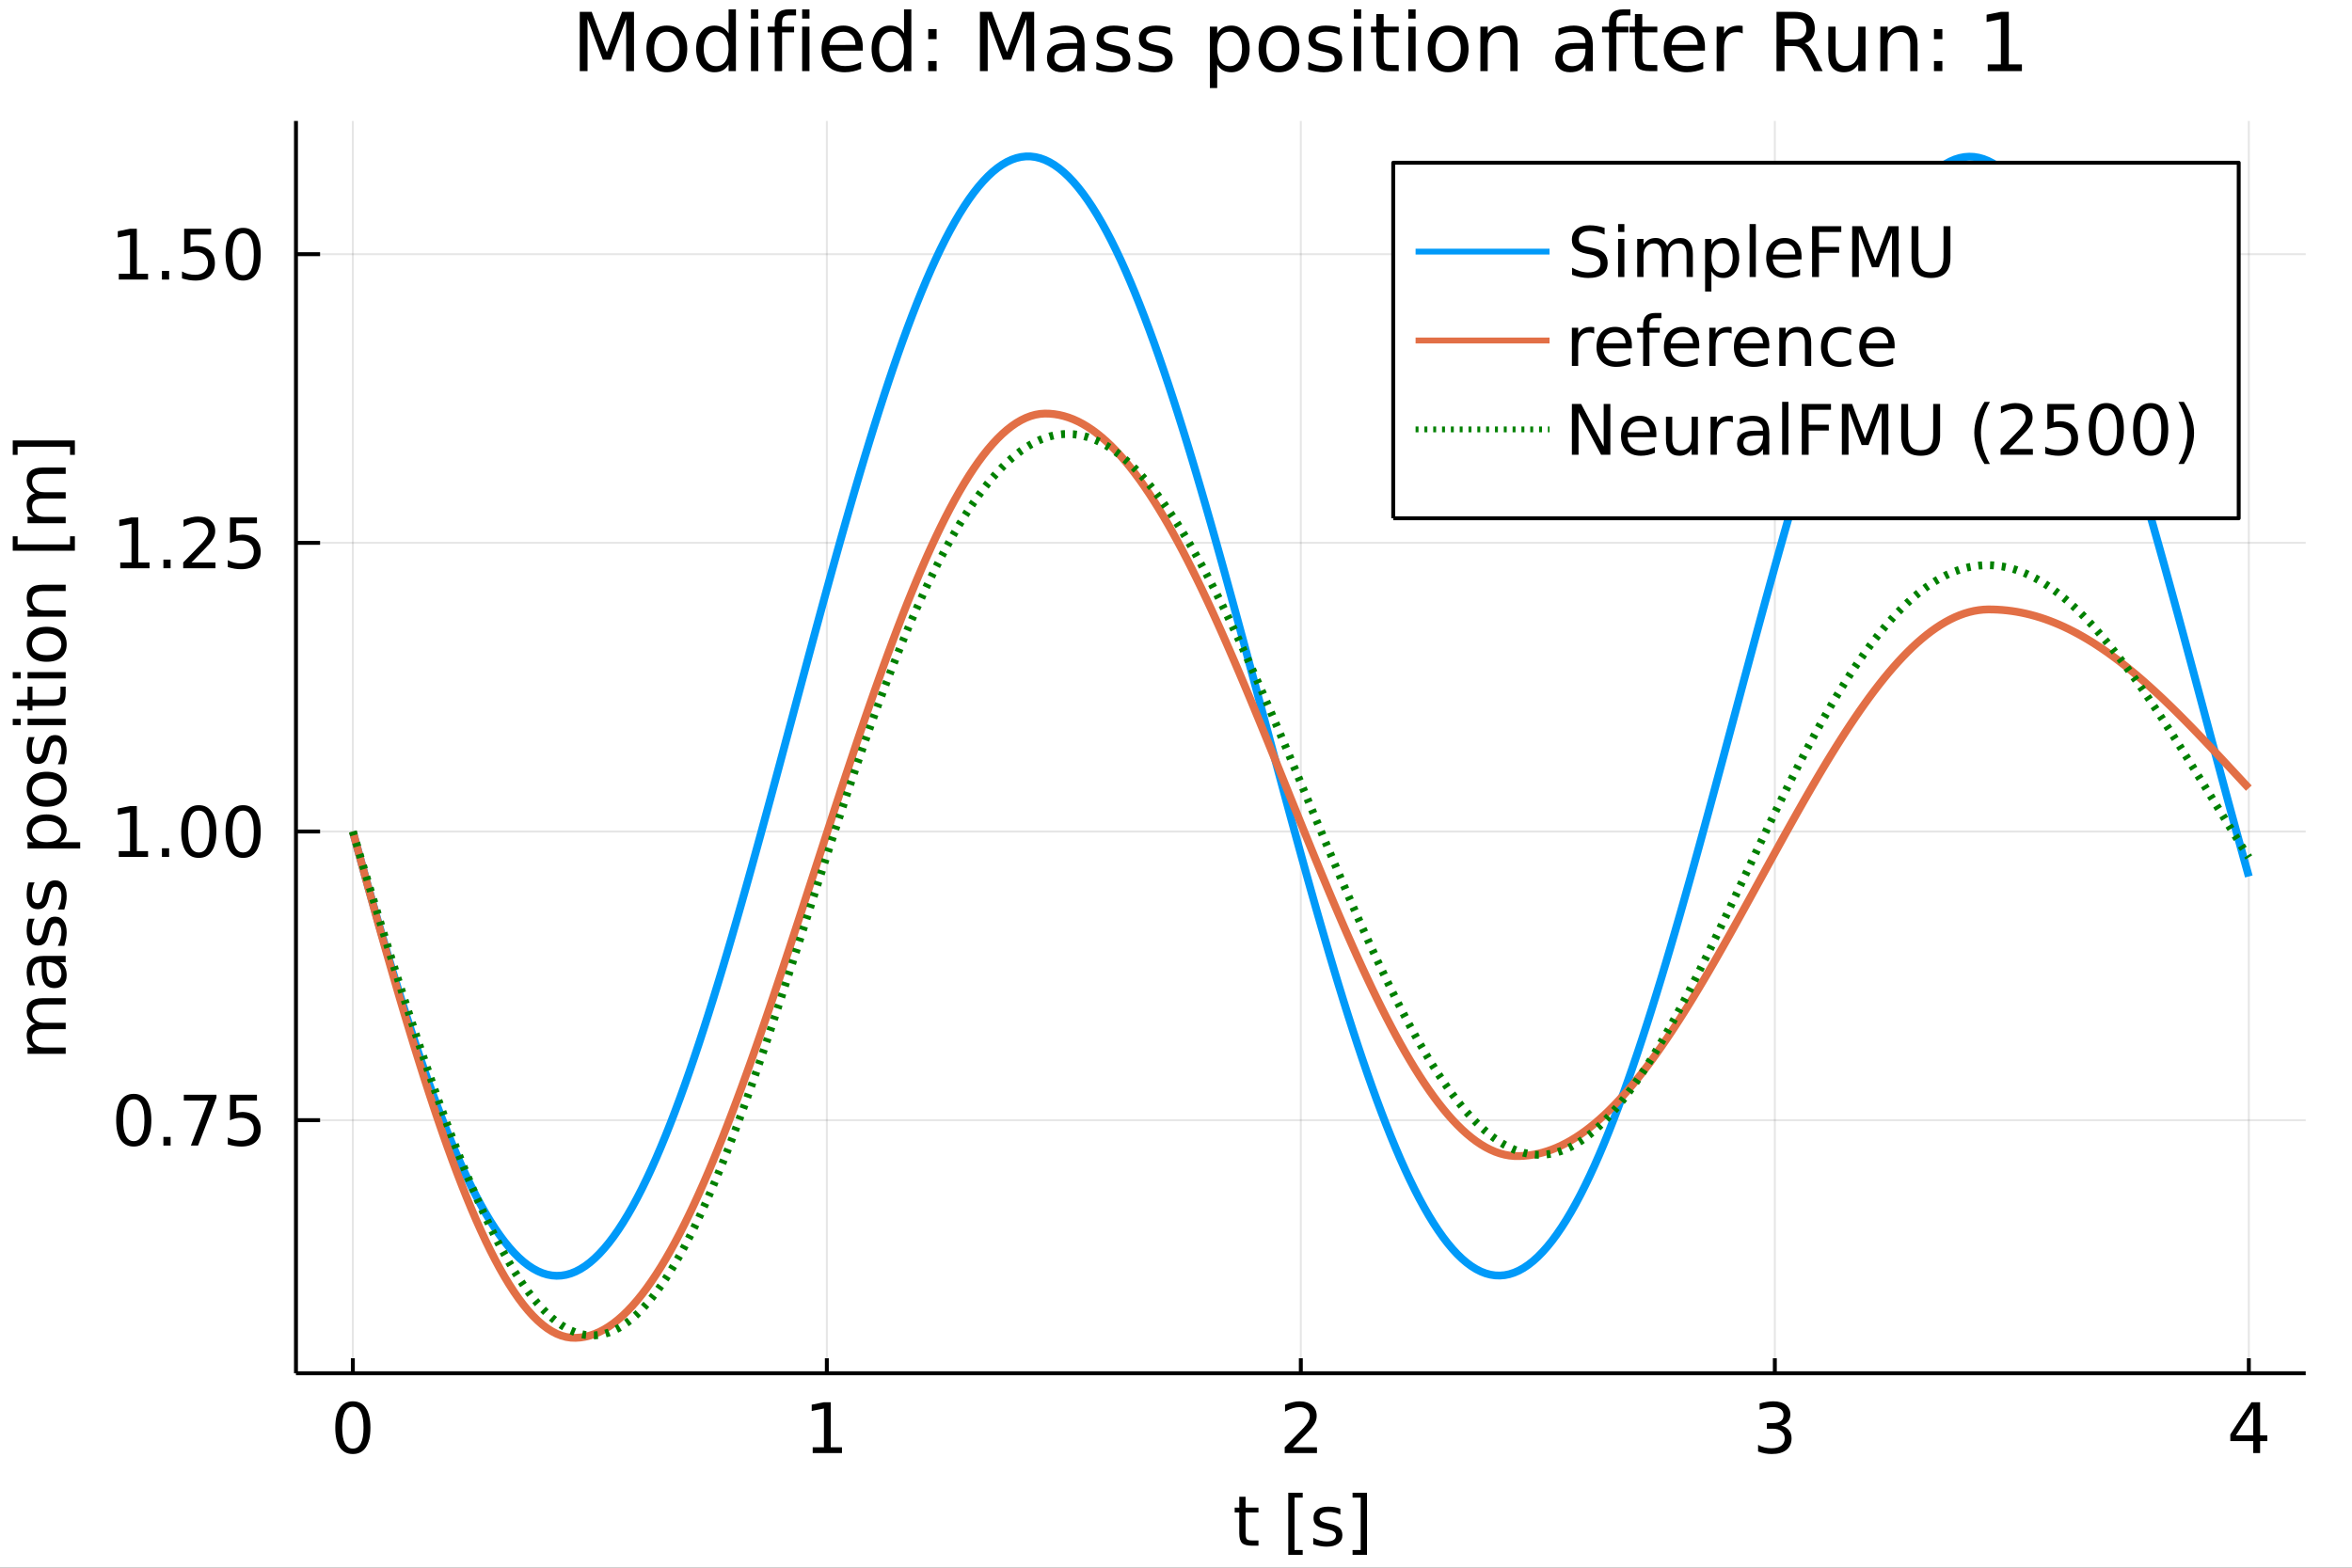 <svg xmlns="http://www.w3.org/2000/svg" xmlns:xlink="http://www.w3.org/1999/xlink" width="600" height="400" viewBox="0 0 2400 1600"><rect x="0" y="0" width="2400" height="1600" fill="#333333" stroke="none"/><defs><clipPath id="clip730"><rect width="2400" height="1600" x="0" y="0"/></clipPath></defs><path fill="#fff" fill-opacity="1" fill-rule="evenodd" d="M0 1600 L2400 1600 L2400 0 L0 0 Z" clip-path="url(#clip730)"/><defs><clipPath id="clip731"><rect width="1681" height="1600" x="480" y="0"/></clipPath></defs><path fill="#fff" fill-opacity="1" fill-rule="evenodd" d="M302.01 1401.58 L2352.76 1401.58 L2352.76 123.472 L302.01 123.472 Z" clip-path="url(#clip730)"/><defs><clipPath id="clip732"><rect width="2052" height="1279" x="302" y="123"/></clipPath></defs><polyline style="stroke:#000;stroke-linecap:butt;stroke-linejoin:round;stroke-width:2;stroke-opacity:.1;fill:none" points="360.05 1401.58 360.05 123.472" clip-path="url(#clip732)"/><polyline style="stroke:#000;stroke-linecap:butt;stroke-linejoin:round;stroke-width:2;stroke-opacity:.1;fill:none" points="843.716 1401.58 843.716 123.472" clip-path="url(#clip732)"/><polyline style="stroke:#000;stroke-linecap:butt;stroke-linejoin:round;stroke-width:2;stroke-opacity:.1;fill:none" points="1327.38 1401.58 1327.38 123.472" clip-path="url(#clip732)"/><polyline style="stroke:#000;stroke-linecap:butt;stroke-linejoin:round;stroke-width:2;stroke-opacity:.1;fill:none" points="1811.05 1401.58 1811.05 123.472" clip-path="url(#clip732)"/><polyline style="stroke:#000;stroke-linecap:butt;stroke-linejoin:round;stroke-width:2;stroke-opacity:.1;fill:none" points="2294.72 1401.58 2294.72 123.472" clip-path="url(#clip732)"/><polyline style="stroke:#000;stroke-linecap:butt;stroke-linejoin:round;stroke-width:4;stroke-opacity:1;fill:none" points="302.01 1401.58 2352.76 1401.58" clip-path="url(#clip730)"/><polyline style="stroke:#000;stroke-linecap:butt;stroke-linejoin:round;stroke-width:4;stroke-opacity:1;fill:none" points="360.05 1401.58 360.05 1386.24" clip-path="url(#clip730)"/><polyline style="stroke:#000;stroke-linecap:butt;stroke-linejoin:round;stroke-width:4;stroke-opacity:1;fill:none" points="843.716 1401.58 843.716 1386.24" clip-path="url(#clip730)"/><polyline style="stroke:#000;stroke-linecap:butt;stroke-linejoin:round;stroke-width:4;stroke-opacity:1;fill:none" points="1327.38 1401.58 1327.38 1386.24" clip-path="url(#clip730)"/><polyline style="stroke:#000;stroke-linecap:butt;stroke-linejoin:round;stroke-width:4;stroke-opacity:1;fill:none" points="1811.05 1401.58 1811.05 1386.24" clip-path="url(#clip730)"/><polyline style="stroke:#000;stroke-linecap:butt;stroke-linejoin:round;stroke-width:4;stroke-opacity:1;fill:none" points="2294.72 1401.58 2294.72 1386.24" clip-path="url(#clip730)"/><path fill="#000" fill-opacity="1" fill-rule="evenodd" d="M360.05 1435.77 Q354.633 1435.77 351.89 1441.11 Q349.182 1446.43 349.182 1457.12 Q349.182 1467.78 351.89 1473.13 Q354.633 1478.44 360.05 1478.44 Q365.501 1478.44 368.21 1473.13 Q370.953 1467.78 370.953 1457.12 Q370.953 1446.43 368.21 1441.11 Q365.501 1435.77 360.05 1435.77 M360.05 1430.21 Q368.765 1430.21 373.348 1437.12 Q377.966 1443.99 377.966 1457.12 Q377.966 1470.21 373.348 1477.12 Q368.765 1483.99 360.05 1483.99 Q351.335 1483.99 346.717 1477.12 Q342.133 1470.21 342.133 1457.12 Q342.133 1443.99 346.717 1437.12 Q351.335 1430.21 360.05 1430.21 Z" clip-path="url(#clip730)"/><path fill="#000" fill-opacity="1" fill-rule="evenodd" d="M829.289 1477.09 L840.748 1477.09 L840.748 1437.54 L828.282 1440.04 L828.282 1433.65 L840.678 1431.15 L847.692 1431.15 L847.692 1477.09 L859.15 1477.09 L859.15 1482.99 L829.289 1482.99 L829.289 1477.09 Z" clip-path="url(#clip730)"/><path fill="#000" fill-opacity="1" fill-rule="evenodd" d="M1319.36 1477.09 L1343.84 1477.09 L1343.84 1482.99 L1310.92 1482.99 L1310.92 1477.09 Q1314.92 1472.95 1321.79 1466.01 Q1328.7 1459.03 1330.47 1457.02 Q1333.84 1453.23 1335.16 1450.63 Q1336.51 1447.99 1336.51 1445.45 Q1336.51 1441.32 1333.6 1438.72 Q1330.72 1436.11 1326.06 1436.11 Q1322.76 1436.11 1319.08 1437.26 Q1315.44 1438.4 1311.27 1440.73 L1311.27 1433.65 Q1315.51 1431.95 1319.19 1431.08 Q1322.87 1430.21 1325.92 1430.21 Q1333.98 1430.21 1338.77 1434.24 Q1343.56 1438.27 1343.56 1445 Q1343.56 1448.2 1342.35 1451.08 Q1341.17 1453.93 1338.01 1457.81 Q1337.14 1458.82 1332.49 1463.65 Q1327.83 1468.44 1319.36 1477.09 Z" clip-path="url(#clip730)"/><path fill="#000" fill-opacity="1" fill-rule="evenodd" d="M1817.42 1455.04 Q1822.46 1456.11 1825.27 1459.52 Q1828.12 1462.92 1828.12 1467.92 Q1828.12 1475.59 1822.84 1479.79 Q1817.56 1483.99 1807.84 1483.99 Q1804.57 1483.99 1801.1 1483.34 Q1797.66 1482.71 1793.98 1481.43 L1793.98 1474.65 Q1796.9 1476.36 1800.37 1477.22 Q1803.84 1478.09 1807.63 1478.09 Q1814.23 1478.09 1817.66 1475.49 Q1821.14 1472.88 1821.14 1467.92 Q1821.14 1463.34 1817.91 1460.77 Q1814.71 1458.16 1808.98 1458.16 L1802.94 1458.16 L1802.94 1452.4 L1809.26 1452.4 Q1814.43 1452.4 1817.18 1450.35 Q1819.92 1448.27 1819.92 1444.38 Q1819.92 1440.38 1817.07 1438.27 Q1814.26 1436.11 1808.98 1436.11 Q1806.1 1436.11 1802.8 1436.74 Q1799.5 1437.36 1795.55 1438.68 L1795.55 1432.43 Q1799.54 1431.32 1803.01 1430.77 Q1806.52 1430.21 1809.61 1430.21 Q1817.59 1430.21 1822.25 1433.86 Q1826.9 1437.47 1826.9 1443.65 Q1826.9 1447.95 1824.43 1450.94 Q1821.97 1453.89 1817.42 1455.04 Z" clip-path="url(#clip730)"/><path fill="#000" fill-opacity="1" fill-rule="evenodd" d="M2299.23 1437.26 L2281.52 1464.93 L2299.23 1464.93 L2299.23 1437.26 M2297.39 1431.15 L2306.21 1431.15 L2306.21 1464.93 L2313.6 1464.93 L2313.6 1470.77 L2306.21 1470.77 L2306.21 1482.99 L2299.23 1482.99 L2299.23 1470.77 L2275.83 1470.77 L2275.83 1463.99 L2297.39 1431.15 Z" clip-path="url(#clip730)"/><path fill="#000" fill-opacity="1" fill-rule="evenodd" d="M1270.99 1527.62 L1270.99 1538.66 L1284.15 1538.66 L1284.15 1543.62 L1270.99 1543.62 L1270.99 1564.74 Q1270.99 1569.49 1272.28 1570.85 Q1273.6 1572.2 1277.59 1572.2 L1284.15 1572.2 L1284.15 1577.55 L1277.59 1577.55 Q1270.2 1577.55 1267.38 1574.8 Q1264.57 1572.03 1264.57 1564.74 L1264.57 1543.62 L1259.88 1543.62 L1259.88 1538.66 L1264.57 1538.66 L1264.57 1527.62 L1270.99 1527.62 Z" clip-path="url(#clip730)"/><path fill="#000" fill-opacity="1" fill-rule="evenodd" d="M1314.57 1523.52 L1329.29 1523.52 L1329.29 1528.49 L1320.96 1528.49 L1320.96 1581.96 L1329.29 1581.96 L1329.29 1586.92 L1314.57 1586.92 L1314.57 1523.52 Z" clip-path="url(#clip730)"/><path fill="#000" fill-opacity="1" fill-rule="evenodd" d="M1367.7 1539.8 L1367.7 1545.85 Q1364.99 1544.46 1362.07 1543.76 Q1359.15 1543.07 1356.03 1543.07 Q1351.27 1543.07 1348.88 1544.53 Q1346.51 1545.99 1346.51 1548.9 Q1346.51 1551.12 1348.22 1552.41 Q1349.92 1553.66 1355.06 1554.8 L1357.24 1555.29 Q1364.05 1556.75 1366.9 1559.42 Q1369.78 1562.06 1369.78 1566.82 Q1369.78 1572.24 1365.47 1575.4 Q1361.2 1578.55 1353.7 1578.55 Q1350.58 1578.55 1347.17 1577.93 Q1343.81 1577.34 1340.06 1576.12 L1340.06 1569.53 Q1343.6 1571.37 1347.04 1572.3 Q1350.47 1573.21 1353.84 1573.21 Q1358.35 1573.21 1360.79 1571.68 Q1363.22 1570.12 1363.22 1567.3 Q1363.22 1564.7 1361.45 1563.31 Q1359.71 1561.92 1353.77 1560.64 L1351.55 1560.12 Q1345.61 1558.87 1342.97 1556.3 Q1340.33 1553.69 1340.33 1549.18 Q1340.33 1543.69 1344.22 1540.71 Q1348.11 1537.72 1355.26 1537.72 Q1358.81 1537.72 1361.93 1538.24 Q1365.06 1538.76 1367.7 1539.8 Z" clip-path="url(#clip730)"/><path fill="#000" fill-opacity="1" fill-rule="evenodd" d="M1394.88 1523.52 L1394.88 1586.92 L1380.16 1586.92 L1380.16 1581.96 L1388.46 1581.96 L1388.46 1528.49 L1380.16 1528.49 L1380.16 1523.52 L1394.88 1523.52 Z" clip-path="url(#clip730)"/><polyline style="stroke:#000;stroke-linecap:butt;stroke-linejoin:round;stroke-width:2;stroke-opacity:.1;fill:none" points="302.01 1143.25 2352.76 1143.25" clip-path="url(#clip732)"/><polyline style="stroke:#000;stroke-linecap:butt;stroke-linejoin:round;stroke-width:2;stroke-opacity:.1;fill:none" points="302.01 848.644 2352.76 848.644" clip-path="url(#clip732)"/><polyline style="stroke:#000;stroke-linecap:butt;stroke-linejoin:round;stroke-width:2;stroke-opacity:.1;fill:none" points="302.01 554.033 2352.76 554.033" clip-path="url(#clip732)"/><polyline style="stroke:#000;stroke-linecap:butt;stroke-linejoin:round;stroke-width:2;stroke-opacity:.1;fill:none" points="302.01 259.422 2352.76 259.422" clip-path="url(#clip732)"/><polyline style="stroke:#000;stroke-linecap:butt;stroke-linejoin:round;stroke-width:4;stroke-opacity:1;fill:none" points="302.01 1401.58 302.01 123.472" clip-path="url(#clip730)"/><polyline style="stroke:#000;stroke-linecap:butt;stroke-linejoin:round;stroke-width:4;stroke-opacity:1;fill:none" points="302.01 1143.25 326.619 1143.25" clip-path="url(#clip730)"/><polyline style="stroke:#000;stroke-linecap:butt;stroke-linejoin:round;stroke-width:4;stroke-opacity:1;fill:none" points="302.01 848.644 326.619 848.644" clip-path="url(#clip730)"/><polyline style="stroke:#000;stroke-linecap:butt;stroke-linejoin:round;stroke-width:4;stroke-opacity:1;fill:none" points="302.01 554.033 326.619 554.033" clip-path="url(#clip730)"/><polyline style="stroke:#000;stroke-linecap:butt;stroke-linejoin:round;stroke-width:4;stroke-opacity:1;fill:none" points="302.01 259.422 326.619 259.422" clip-path="url(#clip730)"/><path fill="#000" fill-opacity="1" fill-rule="evenodd" d="M136.497 1121.95 Q131.08 1121.95 128.337 1127.3 Q125.629 1132.61 125.629 1143.31 Q125.629 1153.97 128.337 1159.31 Q131.08 1164.63 136.497 1164.63 Q141.948 1164.63 144.656 1159.31 Q147.399 1153.97 147.399 1143.31 Q147.399 1132.61 144.656 1127.3 Q141.948 1121.95 136.497 1121.95 M136.497 1116.4 Q145.212 1116.4 149.795 1123.31 Q154.413 1130.18 154.413 1143.31 Q154.413 1156.4 149.795 1163.31 Q145.212 1170.18 136.497 1170.18 Q127.781 1170.18 123.163 1163.31 Q118.58 1156.4 118.58 1143.31 Q118.58 1130.18 123.163 1123.31 Q127.781 1116.4 136.497 1116.4 Z" clip-path="url(#clip730)"/><path fill="#000" fill-opacity="1" fill-rule="evenodd" d="M166.74 1160.36 L174.066 1160.36 L174.066 1169.17 L166.74 1169.17 L166.74 1160.36 Z" clip-path="url(#clip730)"/><path fill="#000" fill-opacity="1" fill-rule="evenodd" d="M187.573 1117.33 L220.906 1117.33 L220.906 1120.32 L202.087 1169.17 L194.76 1169.17 L212.469 1123.24 L187.573 1123.24 L187.573 1117.33 Z" clip-path="url(#clip730)"/><path fill="#000" fill-opacity="1" fill-rule="evenodd" d="M234.656 1117.33 L262.19 1117.33 L262.19 1123.24 L241.08 1123.24 L241.08 1135.95 Q242.607 1135.42 244.135 1135.18 Q245.663 1134.9 247.191 1134.9 Q255.871 1134.9 260.941 1139.66 Q266.01 1144.42 266.01 1152.54 Q266.01 1160.91 260.802 1165.56 Q255.593 1170.18 246.114 1170.18 Q242.85 1170.18 239.448 1169.63 Q236.08 1169.07 232.468 1167.96 L232.468 1160.91 Q235.593 1162.61 238.927 1163.45 Q242.26 1164.28 245.975 1164.28 Q251.982 1164.28 255.489 1161.12 Q258.996 1157.96 258.996 1152.54 Q258.996 1147.13 255.489 1143.97 Q251.982 1140.81 245.975 1140.81 Q243.163 1140.81 240.35 1141.43 Q237.573 1142.06 234.656 1143.38 L234.656 1117.33 Z" clip-path="url(#clip730)"/><path fill="#000" fill-opacity="1" fill-rule="evenodd" d="M121.219 868.661 L132.677 868.661 L132.677 829.113 L120.212 831.613 L120.212 825.224 L132.608 822.724 L139.622 822.724 L139.622 868.661 L151.08 868.661 L151.08 874.564 L121.219 874.564 L121.219 868.661 Z" clip-path="url(#clip730)"/><path fill="#000" fill-opacity="1" fill-rule="evenodd" d="M165.247 865.744 L172.573 865.744 L172.573 874.564 L165.247 874.564 L165.247 865.744 Z" clip-path="url(#clip730)"/><path fill="#000" fill-opacity="1" fill-rule="evenodd" d="M202.851 827.342 Q197.434 827.342 194.691 832.689 Q191.983 838.001 191.983 848.696 Q191.983 859.355 194.691 864.703 Q197.434 870.015 202.851 870.015 Q208.302 870.015 211.01 864.703 Q213.753 859.355 213.753 848.696 Q213.753 838.001 211.01 832.689 Q208.302 827.342 202.851 827.342 M202.851 821.786 Q211.566 821.786 216.149 828.696 Q220.767 835.571 220.767 848.696 Q220.767 861.786 216.149 868.696 Q211.566 875.571 202.851 875.571 Q194.135 875.571 189.517 868.696 Q184.934 861.786 184.934 848.696 Q184.934 835.571 189.517 828.696 Q194.135 821.786 202.851 821.786 Z" clip-path="url(#clip730)"/><path fill="#000" fill-opacity="1" fill-rule="evenodd" d="M248.093 827.342 Q242.677 827.342 239.934 832.689 Q237.225 838.001 237.225 848.696 Q237.225 859.355 239.934 864.703 Q242.677 870.015 248.093 870.015 Q253.545 870.015 256.253 864.703 Q258.996 859.355 258.996 848.696 Q258.996 838.001 256.253 832.689 Q253.545 827.342 248.093 827.342 M248.093 821.786 Q256.809 821.786 261.392 828.696 Q266.01 835.571 266.01 848.696 Q266.01 861.786 261.392 868.696 Q256.809 875.571 248.093 875.571 Q239.378 875.571 234.76 868.696 Q230.177 861.786 230.177 848.696 Q230.177 835.571 234.76 828.696 Q239.378 821.786 248.093 821.786 Z" clip-path="url(#clip730)"/><path fill="#000" fill-opacity="1" fill-rule="evenodd" d="M122.712 574.05 L134.17 574.05 L134.17 534.501 L121.705 537.001 L121.705 530.613 L134.101 528.113 L141.115 528.113 L141.115 574.05 L152.573 574.05 L152.573 579.953 L122.712 579.953 L122.712 574.05 Z" clip-path="url(#clip730)"/><path fill="#000" fill-opacity="1" fill-rule="evenodd" d="M166.74 571.133 L174.066 571.133 L174.066 579.953 L166.74 579.953 L166.74 571.133 Z" clip-path="url(#clip730)"/><path fill="#000" fill-opacity="1" fill-rule="evenodd" d="M195.385 574.05 L219.864 574.05 L219.864 579.953 L186.948 579.953 L186.948 574.05 Q190.941 569.918 197.816 562.974 Q204.726 555.994 206.496 553.981 Q209.864 550.196 211.184 547.592 Q212.538 544.953 212.538 542.418 Q212.538 538.286 209.621 535.682 Q206.739 533.078 202.087 533.078 Q198.788 533.078 195.108 534.224 Q191.462 535.37 187.295 537.696 L187.295 530.613 Q191.531 528.911 195.212 528.043 Q198.892 527.175 201.948 527.175 Q210.003 527.175 214.795 531.203 Q219.587 535.231 219.587 541.967 Q219.587 545.161 218.371 548.043 Q217.191 550.89 214.031 554.779 Q213.163 555.786 208.51 560.612 Q203.857 565.404 195.385 574.05 Z" clip-path="url(#clip730)"/><path fill="#000" fill-opacity="1" fill-rule="evenodd" d="M234.656 528.113 L262.19 528.113 L262.19 534.015 L241.08 534.015 L241.08 546.724 Q242.607 546.203 244.135 545.96 Q245.663 545.682 247.191 545.682 Q255.871 545.682 260.941 550.439 Q266.01 555.196 266.01 563.321 Q266.01 571.689 260.802 576.342 Q255.593 580.96 246.114 580.96 Q242.85 580.96 239.448 580.404 Q236.08 579.848 232.468 578.737 L232.468 571.689 Q235.593 573.39 238.927 574.224 Q242.26 575.057 245.975 575.057 Q251.982 575.057 255.489 571.897 Q258.996 568.737 258.996 563.321 Q258.996 557.904 255.489 554.744 Q251.982 551.585 245.975 551.585 Q243.163 551.585 240.35 552.21 Q237.573 552.835 234.656 554.154 L234.656 528.113 Z" clip-path="url(#clip730)"/><path fill="#000" fill-opacity="1" fill-rule="evenodd" d="M121.219 279.439 L132.677 279.439 L132.677 239.89 L120.212 242.39 L120.212 236.002 L132.608 233.502 L139.622 233.502 L139.622 279.439 L151.08 279.439 L151.08 285.342 L121.219 285.342 L121.219 279.439 Z" clip-path="url(#clip730)"/><path fill="#000" fill-opacity="1" fill-rule="evenodd" d="M165.247 276.522 L172.573 276.522 L172.573 285.342 L165.247 285.342 L165.247 276.522 Z" clip-path="url(#clip730)"/><path fill="#000" fill-opacity="1" fill-rule="evenodd" d="M187.92 233.502 L215.455 233.502 L215.455 239.404 L194.344 239.404 L194.344 252.113 Q195.871 251.592 197.399 251.349 Q198.927 251.071 200.455 251.071 Q209.135 251.071 214.205 255.828 Q219.274 260.585 219.274 268.71 Q219.274 277.078 214.066 281.73 Q208.857 286.349 199.378 286.349 Q196.114 286.349 192.712 285.793 Q189.344 285.237 185.733 284.126 L185.733 277.078 Q188.858 278.779 192.191 279.612 Q195.524 280.446 199.239 280.446 Q205.246 280.446 208.753 277.286 Q212.26 274.126 212.26 268.71 Q212.26 263.293 208.753 260.133 Q205.246 256.974 199.239 256.974 Q196.427 256.974 193.614 257.599 Q190.837 258.224 187.92 259.543 L187.92 233.502 Z" clip-path="url(#clip730)"/><path fill="#000" fill-opacity="1" fill-rule="evenodd" d="M248.093 238.12 Q242.677 238.12 239.934 243.467 Q237.225 248.779 237.225 259.474 Q237.225 270.133 239.934 275.481 Q242.677 280.793 248.093 280.793 Q253.545 280.793 256.253 275.481 Q258.996 270.133 258.996 259.474 Q258.996 248.779 256.253 243.467 Q253.545 238.12 248.093 238.12 M248.093 232.564 Q256.809 232.564 261.392 239.474 Q266.01 246.349 266.01 259.474 Q266.01 272.564 261.392 279.474 Q256.809 286.349 248.093 286.349 Q239.378 286.349 234.76 279.474 Q230.177 272.564 230.177 259.474 Q230.177 246.349 234.76 239.474 Q239.378 232.564 248.093 232.564 Z" clip-path="url(#clip730)"/><path fill="#000" fill-opacity="1" fill-rule="evenodd" d="M35.605 1045.01 Q31.299 1042.61 29.251 1039.28 Q27.202 1035.94 27.202 1031.43 Q27.202 1025.35 31.473 1022.06 Q35.709 1018.76 43.556 1018.76 L67.028 1018.76 L67.028 1025.18 L43.764 1025.18 Q38.174 1025.18 35.466 1027.16 Q32.758 1029.14 32.758 1033.2 Q32.758 1038.17 36.056 1041.05 Q39.355 1043.93 45.049 1043.93 L67.028 1043.93 L67.028 1050.35 L43.764 1050.35 Q38.139 1050.35 35.466 1052.33 Q32.758 1054.31 32.758 1058.44 Q32.758 1063.34 36.091 1066.22 Q39.389 1069.1 45.049 1069.1 L67.028 1069.1 L67.028 1075.53 L28.14 1075.53 L28.14 1069.1 L34.181 1069.1 Q30.605 1066.92 28.903 1063.86 Q27.202 1060.81 27.202 1056.6 Q27.202 1052.37 29.355 1049.42 Q31.508 1046.43 35.605 1045.01 Z" clip-path="url(#clip730)"/><path fill="#000" fill-opacity="1" fill-rule="evenodd" d="M47.48 988.341 Q47.48 996.084 49.251 999.07 Q51.021 1002.06 55.292 1002.06 Q58.695 1002.06 60.709 999.834 Q62.688 997.577 62.688 993.723 Q62.688 988.41 58.938 985.216 Q55.153 981.987 48.903 981.987 L47.48 981.987 L47.48 988.341 M44.841 975.598 L67.028 975.598 L67.028 981.987 L61.125 981.987 Q64.667 984.174 66.368 987.438 Q68.035 990.702 68.035 995.424 Q68.035 1001.4 64.702 1004.94 Q61.334 1008.44 55.709 1008.44 Q49.146 1008.44 45.813 1004.07 Q42.48 999.66 42.48 990.945 L42.48 981.987 L41.855 981.987 Q37.445 981.987 35.049 984.903 Q32.619 987.785 32.619 993.028 Q32.619 996.362 33.417 999.521 Q34.216 1002.68 35.813 1005.6 L29.91 1005.6 Q28.556 1002.09 27.896 998.792 Q27.202 995.493 27.202 992.369 Q27.202 983.931 31.577 979.764 Q35.952 975.598 44.841 975.598 Z" clip-path="url(#clip730)"/><path fill="#000" fill-opacity="1" fill-rule="evenodd" d="M29.285 937.647 L35.327 937.647 Q33.938 940.355 33.244 943.272 Q32.549 946.188 32.549 949.313 Q32.549 954.07 34.008 956.466 Q35.466 958.827 38.383 958.827 Q40.605 958.827 41.889 957.126 Q43.139 955.424 44.285 950.285 L44.771 948.098 Q46.23 941.292 48.903 938.445 Q51.542 935.563 56.299 935.563 Q61.716 935.563 64.875 939.869 Q68.035 944.14 68.035 951.64 Q68.035 954.765 67.41 958.167 Q66.82 961.535 65.605 965.285 L59.007 965.285 Q60.848 961.744 61.785 958.306 Q62.688 954.869 62.688 951.501 Q62.688 946.987 61.16 944.556 Q59.598 942.126 56.785 942.126 Q54.181 942.126 52.792 943.897 Q51.403 945.633 50.118 951.57 L49.598 953.792 Q48.348 959.73 45.778 962.369 Q43.174 965.008 38.66 965.008 Q33.174 965.008 30.188 961.119 Q27.202 957.23 27.202 950.077 Q27.202 946.535 27.723 943.41 Q28.244 940.285 29.285 937.647 Z" clip-path="url(#clip730)"/><path fill="#000" fill-opacity="1" fill-rule="evenodd" d="M29.285 900.598 L35.327 900.598 Q33.938 903.306 33.244 906.223 Q32.549 909.14 32.549 912.265 Q32.549 917.022 34.008 919.418 Q35.466 921.779 38.383 921.779 Q40.605 921.779 41.889 920.077 Q43.139 918.376 44.285 913.237 L44.771 911.049 Q46.23 904.244 48.903 901.397 Q51.542 898.515 56.299 898.515 Q61.716 898.515 64.875 902.82 Q68.035 907.091 68.035 914.591 Q68.035 917.716 67.41 921.119 Q66.82 924.487 65.605 928.237 L59.007 928.237 Q60.848 924.695 61.785 921.258 Q62.688 917.82 62.688 914.452 Q62.688 909.938 61.16 907.508 Q59.598 905.077 56.785 905.077 Q54.181 905.077 52.792 906.848 Q51.403 908.584 50.118 914.522 L49.598 916.744 Q48.348 922.681 45.778 925.32 Q43.174 927.959 38.66 927.959 Q33.174 927.959 30.188 924.07 Q27.202 920.181 27.202 913.029 Q27.202 909.487 27.723 906.362 Q28.244 903.237 29.285 900.598 Z" clip-path="url(#clip730)"/><path fill="#000" fill-opacity="1" fill-rule="evenodd" d="M61.195 859.557 L81.82 859.557 L81.82 865.98 L28.14 865.98 L28.14 859.557 L34.042 859.557 Q30.57 857.543 28.903 854.487 Q27.202 851.397 27.202 847.126 Q27.202 840.043 32.827 835.633 Q38.452 831.189 47.618 831.189 Q56.785 831.189 62.41 835.633 Q68.035 840.043 68.035 847.126 Q68.035 851.397 66.368 854.487 Q64.667 857.543 61.195 859.557 M47.618 837.821 Q40.57 837.821 36.577 840.737 Q32.549 843.619 32.549 848.689 Q32.549 853.758 36.577 856.675 Q40.57 859.557 47.618 859.557 Q54.667 859.557 58.695 856.675 Q62.688 853.758 62.688 848.689 Q62.688 843.619 58.695 840.737 Q54.667 837.821 47.618 837.821 Z" clip-path="url(#clip730)"/><path fill="#000" fill-opacity="1" fill-rule="evenodd" d="M32.619 805.529 Q32.619 810.668 36.646 813.654 Q40.639 816.64 47.618 816.64 Q54.598 816.64 58.625 813.689 Q62.618 810.703 62.618 805.529 Q62.618 800.425 58.591 797.439 Q54.563 794.453 47.618 794.453 Q40.709 794.453 36.681 797.439 Q32.619 800.425 32.619 805.529 M27.202 805.529 Q27.202 797.196 32.619 792.439 Q38.035 787.682 47.618 787.682 Q57.167 787.682 62.618 792.439 Q68.035 797.196 68.035 805.529 Q68.035 813.897 62.618 818.654 Q57.167 823.376 47.618 823.376 Q38.035 823.376 32.619 818.654 Q27.202 813.897 27.202 805.529 Z" clip-path="url(#clip730)"/><path fill="#000" fill-opacity="1" fill-rule="evenodd" d="M29.285 752.3 L35.327 752.3 Q33.938 755.009 33.244 757.925 Q32.549 760.842 32.549 763.967 Q32.549 768.724 34.008 771.12 Q35.466 773.481 38.383 773.481 Q40.605 773.481 41.889 771.779 Q43.139 770.078 44.285 764.939 L44.771 762.752 Q46.23 755.946 48.903 753.099 Q51.542 750.217 56.299 750.217 Q61.716 750.217 64.875 754.523 Q68.035 758.793 68.035 766.293 Q68.035 769.418 67.41 772.821 Q66.82 776.189 65.605 779.939 L59.007 779.939 Q60.848 776.397 61.785 772.96 Q62.688 769.522 62.688 766.154 Q62.688 761.641 61.16 759.21 Q59.598 756.779 56.785 756.779 Q54.181 756.779 52.792 758.55 Q51.403 760.286 50.118 766.224 L49.598 768.446 Q48.348 774.384 45.778 777.022 Q43.174 779.661 38.66 779.661 Q33.174 779.661 30.188 775.772 Q27.202 771.884 27.202 764.731 Q27.202 761.189 27.723 758.064 Q28.244 754.939 29.285 752.3 Z" clip-path="url(#clip730)"/><path fill="#000" fill-opacity="1" fill-rule="evenodd" d="M28.14 740.043 L28.14 733.655 L67.028 733.655 L67.028 740.043 L28.14 740.043 M13.001 740.043 L13.001 733.655 L21.091 733.655 L21.091 740.043 L13.001 740.043 Z" clip-path="url(#clip730)"/><path fill="#000" fill-opacity="1" fill-rule="evenodd" d="M17.098 713.967 L28.14 713.967 L28.14 700.808 L33.105 700.808 L33.105 713.967 L54.216 713.967 Q58.973 713.967 60.327 712.683 Q61.681 711.363 61.681 707.37 L61.681 700.808 L67.028 700.808 L67.028 707.37 Q67.028 714.766 64.285 717.578 Q61.507 720.391 54.216 720.391 L33.105 720.391 L33.105 725.078 L28.14 725.078 L28.14 720.391 L17.098 720.391 L17.098 713.967 Z" clip-path="url(#clip730)"/><path fill="#000" fill-opacity="1" fill-rule="evenodd" d="M28.14 692.405 L28.14 686.016 L67.028 686.016 L67.028 692.405 L28.14 692.405 M13.001 692.405 L13.001 686.016 L21.091 686.016 L21.091 692.405 L13.001 692.405 Z" clip-path="url(#clip730)"/><path fill="#000" fill-opacity="1" fill-rule="evenodd" d="M32.619 657.579 Q32.619 662.717 36.646 665.704 Q40.639 668.69 47.618 668.69 Q54.598 668.69 58.625 665.738 Q62.618 662.752 62.618 657.579 Q62.618 652.474 58.591 649.488 Q54.563 646.502 47.618 646.502 Q40.709 646.502 36.681 649.488 Q32.619 652.474 32.619 657.579 M27.202 657.579 Q27.202 649.245 32.619 644.488 Q38.035 639.732 47.618 639.732 Q57.167 639.732 62.618 644.488 Q68.035 649.245 68.035 657.579 Q68.035 665.947 62.618 670.704 Q57.167 675.426 47.618 675.426 Q38.035 675.426 32.619 670.704 Q27.202 665.947 27.202 657.579 Z" clip-path="url(#clip730)"/><path fill="#000" fill-opacity="1" fill-rule="evenodd" d="M43.556 596.815 L67.028 596.815 L67.028 603.204 L43.764 603.204 Q38.244 603.204 35.501 605.357 Q32.758 607.509 32.758 611.815 Q32.758 616.989 36.056 619.975 Q39.355 622.961 45.049 622.961 L67.028 622.961 L67.028 629.384 L28.14 629.384 L28.14 622.961 L34.181 622.961 Q30.674 620.669 28.938 617.579 Q27.202 614.454 27.202 610.391 Q27.202 603.69 31.369 600.253 Q35.501 596.815 43.556 596.815 Z" clip-path="url(#clip730)"/><path fill="#000" fill-opacity="1" fill-rule="evenodd" d="M13.001 562.058 L13.001 547.336 L17.966 547.336 L17.966 555.669 L71.438 555.669 L71.438 547.336 L76.403 547.336 L76.403 562.058 L13.001 562.058 Z" clip-path="url(#clip730)"/><path fill="#000" fill-opacity="1" fill-rule="evenodd" d="M35.605 503.448 Q31.299 501.052 29.251 497.718 Q27.202 494.385 27.202 489.871 Q27.202 483.795 31.473 480.496 Q35.709 477.198 43.556 477.198 L67.028 477.198 L67.028 483.621 L43.764 483.621 Q38.174 483.621 35.466 485.6 Q32.758 487.58 32.758 491.642 Q32.758 496.607 36.056 499.489 Q39.355 502.371 45.049 502.371 L67.028 502.371 L67.028 508.795 L43.764 508.795 Q38.139 508.795 35.466 510.774 Q32.758 512.753 32.758 516.885 Q32.758 521.781 36.091 524.663 Q39.389 527.545 45.049 527.545 L67.028 527.545 L67.028 533.968 L28.14 533.968 L28.14 527.545 L34.181 527.545 Q30.605 525.357 28.903 522.302 Q27.202 519.246 27.202 515.045 Q27.202 510.809 29.355 507.857 Q31.508 504.871 35.605 503.448 Z" clip-path="url(#clip730)"/><path fill="#000" fill-opacity="1" fill-rule="evenodd" d="M13.001 449.524 L76.403 449.524 L76.403 464.246 L71.438 464.246 L71.438 455.948 L17.966 455.948 L17.966 464.246 L13.001 464.246 L13.001 449.524 Z" clip-path="url(#clip730)"/><path fill="#000" fill-opacity="1" fill-rule="evenodd" d="M591.597 12.096 L603.79 12.096 L619.224 53.253 L634.739 12.096 L646.932 12.096 L646.932 72.576 L638.952 72.576 L638.952 19.469 L623.356 60.95 L615.133 60.95 L599.537 19.469 L599.537 72.576 L591.597 72.576 L591.597 12.096 Z" clip-path="url(#clip730)"/><path fill="#000" fill-opacity="1" fill-rule="evenodd" d="M680.433 32.431 Q674.438 32.431 670.954 37.131 Q667.47 41.789 667.47 49.931 Q667.47 58.074 670.914 62.773 Q674.397 67.431 680.433 67.431 Q686.388 67.431 689.872 62.732 Q693.356 58.033 693.356 49.931 Q693.356 41.87 689.872 37.171 Q686.388 32.431 680.433 32.431 M680.433 26.112 Q690.155 26.112 695.705 32.431 Q701.255 38.751 701.255 49.931 Q701.255 61.071 695.705 67.431 Q690.155 73.751 680.433 73.751 Q670.671 73.751 665.121 67.431 Q659.612 61.071 659.612 49.931 Q659.612 38.751 665.121 32.431 Q670.671 26.112 680.433 26.112 Z" clip-path="url(#clip730)"/><path fill="#000" fill-opacity="1" fill-rule="evenodd" d="M743.465 34.092 L743.465 9.544 L750.919 9.544 L750.919 72.576 L743.465 72.576 L743.465 65.77 Q741.116 69.821 737.51 71.806 Q733.946 73.751 728.923 73.751 Q720.699 73.751 715.514 67.188 Q710.369 60.626 710.369 49.931 Q710.369 39.237 715.514 32.675 Q720.699 26.112 728.923 26.112 Q733.946 26.112 737.51 28.097 Q741.116 30.041 743.465 34.092 M718.066 49.931 Q718.066 58.155 721.428 62.854 Q724.831 67.512 730.745 67.512 Q736.66 67.512 740.063 62.854 Q743.465 58.155 743.465 49.931 Q743.465 41.708 740.063 37.05 Q736.66 32.35 730.745 32.35 Q724.831 32.35 721.428 37.05 Q718.066 41.708 718.066 49.931 Z" clip-path="url(#clip730)"/><path fill="#000" fill-opacity="1" fill-rule="evenodd" d="M766.272 27.206 L773.726 27.206 L773.726 72.576 L766.272 72.576 L766.272 27.206 M766.272 9.544 L773.726 9.544 L773.726 18.983 L766.272 18.983 L766.272 9.544 Z" clip-path="url(#clip730)"/><path fill="#000" fill-opacity="1" fill-rule="evenodd" d="M812.29 9.544 L812.29 15.742 L805.161 15.742 Q801.15 15.742 799.57 17.362 Q798.031 18.983 798.031 23.195 L798.031 27.206 L810.305 27.206 L810.305 32.999 L798.031 32.999 L798.031 72.576 L790.537 72.576 L790.537 32.999 L783.407 32.999 L783.407 27.206 L790.537 27.206 L790.537 24.046 Q790.537 16.471 794.061 13.028 Q797.585 9.544 805.242 9.544 L812.29 9.544 Z" clip-path="url(#clip730)"/><path fill="#000" fill-opacity="1" fill-rule="evenodd" d="M818.529 27.206 L825.982 27.206 L825.982 72.576 L818.529 72.576 L818.529 27.206 M818.529 9.544 L825.982 9.544 L825.982 18.983 L818.529 18.983 L818.529 9.544 Z" clip-path="url(#clip730)"/><path fill="#000" fill-opacity="1" fill-rule="evenodd" d="M880.386 48.028 L880.386 51.673 L846.115 51.673 Q846.601 59.37 850.733 63.421 Q854.906 67.431 862.319 67.431 Q866.613 67.431 870.623 66.378 Q874.674 65.325 878.644 63.218 L878.644 70.267 Q874.634 71.968 870.421 72.86 Q866.208 73.751 861.873 73.751 Q851.017 73.751 844.657 67.431 Q838.338 61.112 838.338 50.337 Q838.338 39.197 844.333 32.675 Q850.369 26.112 860.577 26.112 Q869.732 26.112 875.039 32.026 Q880.386 37.9 880.386 48.028 M872.932 45.84 Q872.851 39.723 869.489 36.077 Q866.167 32.431 860.658 32.431 Q854.42 32.431 850.652 35.956 Q846.925 39.48 846.358 45.88 L872.932 45.84 Z" clip-path="url(#clip730)"/><path fill="#000" fill-opacity="1" fill-rule="evenodd" d="M922.475 34.092 L922.475 9.544 L929.928 9.544 L929.928 72.576 L922.475 72.576 L922.475 65.77 Q920.125 69.821 916.52 71.806 Q912.955 73.751 907.932 73.751 Q899.709 73.751 894.524 67.188 Q889.379 60.626 889.379 49.931 Q889.379 39.237 894.524 32.675 Q899.709 26.112 907.932 26.112 Q912.955 26.112 916.52 28.097 Q920.125 30.041 922.475 34.092 M897.076 49.931 Q897.076 58.155 900.438 62.854 Q903.841 67.512 909.755 67.512 Q915.669 67.512 919.072 62.854 Q922.475 58.155 922.475 49.931 Q922.475 41.708 919.072 37.05 Q915.669 32.35 909.755 32.35 Q903.841 32.35 900.438 37.05 Q897.076 41.708 897.076 49.931 Z" clip-path="url(#clip730)"/><path fill="#000" fill-opacity="1" fill-rule="evenodd" d="M947.185 62.287 L955.733 62.287 L955.733 72.576 L947.185 72.576 L947.185 62.287 M947.185 29.677 L955.733 29.677 L955.733 39.966 L947.185 39.966 L947.185 29.677 Z" clip-path="url(#clip730)"/><path fill="#000" fill-opacity="1" fill-rule="evenodd" d="M999.928 12.096 L1012.12 12.096 L1027.56 53.253 L1043.07 12.096 L1055.26 12.096 L1055.26 72.576 L1047.28 72.576 L1047.28 19.469 L1031.69 60.95 L1023.46 60.95 L1007.87 19.469 L1007.87 72.576 L999.928 72.576 L999.928 12.096 Z" clip-path="url(#clip730)"/><path fill="#000" fill-opacity="1" fill-rule="evenodd" d="M1091.8 49.769 Q1082.77 49.769 1079.29 51.835 Q1075.8 53.901 1075.8 58.884 Q1075.8 62.854 1078.39 65.203 Q1081.03 67.512 1085.52 67.512 Q1091.72 67.512 1095.45 63.137 Q1099.22 58.722 1099.22 51.43 L1099.22 49.769 L1091.8 49.769 M1106.67 46.691 L1106.67 72.576 L1099.22 72.576 L1099.22 65.689 Q1096.66 69.821 1092.86 71.806 Q1089.05 73.751 1083.54 73.751 Q1076.57 73.751 1072.44 69.862 Q1068.35 65.933 1068.35 59.37 Q1068.35 51.714 1073.45 47.825 Q1078.6 43.936 1088.76 43.936 L1099.22 43.936 L1099.22 43.207 Q1099.22 38.062 1095.81 35.267 Q1092.45 32.431 1086.33 32.431 Q1082.44 32.431 1078.76 33.363 Q1075.07 34.295 1071.67 36.158 L1071.67 29.272 Q1075.76 27.692 1079.61 26.922 Q1083.46 26.112 1087.1 26.112 Q1096.95 26.112 1101.81 31.216 Q1106.67 36.32 1106.67 46.691 Z" clip-path="url(#clip730)"/><path fill="#000" fill-opacity="1" fill-rule="evenodd" d="M1150.95 28.543 L1150.95 35.591 Q1147.79 33.971 1144.38 33.161 Q1140.98 32.35 1137.33 32.35 Q1131.79 32.35 1128.99 34.052 Q1126.24 35.753 1126.24 39.156 Q1126.24 41.749 1128.22 43.248 Q1130.21 44.706 1136.2 46.043 L1138.75 46.61 Q1146.69 48.311 1150.01 51.43 Q1153.38 54.509 1153.38 60.059 Q1153.38 66.378 1148.35 70.064 Q1143.37 73.751 1134.62 73.751 Q1130.97 73.751 1127 73.022 Q1123.08 72.333 1118.7 70.915 L1118.7 63.218 Q1122.83 65.365 1126.84 66.459 Q1130.85 67.512 1134.78 67.512 Q1140.05 67.512 1142.88 65.73 Q1145.72 63.907 1145.72 60.626 Q1145.72 57.588 1143.65 55.967 Q1141.63 54.347 1134.7 52.848 L1132.11 52.24 Q1125.18 50.782 1122.1 47.785 Q1119.02 44.746 1119.02 39.48 Q1119.02 33.08 1123.56 29.596 Q1128.1 26.112 1136.44 26.112 Q1140.58 26.112 1144.22 26.72 Q1147.87 27.327 1150.95 28.543 Z" clip-path="url(#clip730)"/><path fill="#000" fill-opacity="1" fill-rule="evenodd" d="M1194.17 28.543 L1194.17 35.591 Q1191.01 33.971 1187.61 33.161 Q1184.2 32.35 1180.56 32.35 Q1175.01 32.35 1172.21 34.052 Q1169.46 35.753 1169.46 39.156 Q1169.46 41.749 1171.44 43.248 Q1173.43 44.706 1179.42 46.043 L1181.98 46.61 Q1189.92 48.311 1193.24 51.43 Q1196.6 54.509 1196.6 60.059 Q1196.6 66.378 1191.58 70.064 Q1186.59 73.751 1177.84 73.751 Q1174.2 73.751 1170.23 73.022 Q1166.3 72.333 1161.92 70.915 L1161.92 63.218 Q1166.06 65.365 1170.07 66.459 Q1174.08 67.512 1178.01 67.512 Q1183.27 67.512 1186.11 65.73 Q1188.94 63.907 1188.94 60.626 Q1188.94 57.588 1186.88 55.967 Q1184.85 54.347 1177.92 52.848 L1175.33 52.24 Q1168.41 50.782 1165.33 47.785 Q1162.25 44.746 1162.25 39.48 Q1162.25 33.08 1166.78 29.596 Q1171.32 26.112 1179.67 26.112 Q1183.8 26.112 1187.44 26.72 Q1191.09 27.327 1194.17 28.543 Z" clip-path="url(#clip730)"/><path fill="#000" fill-opacity="1" fill-rule="evenodd" d="M1242.05 65.77 L1242.05 89.833 L1234.56 89.833 L1234.56 27.206 L1242.05 27.206 L1242.05 34.092 Q1244.4 30.041 1247.96 28.097 Q1251.57 26.112 1256.55 26.112 Q1264.82 26.112 1269.96 32.675 Q1275.15 39.237 1275.15 49.931 Q1275.15 60.626 1269.96 67.188 Q1264.82 73.751 1256.55 73.751 Q1251.57 73.751 1247.96 71.806 Q1244.4 69.821 1242.05 65.77 M1267.41 49.931 Q1267.41 41.708 1264.01 37.05 Q1260.64 32.35 1254.73 32.35 Q1248.82 32.35 1245.41 37.05 Q1242.05 41.708 1242.05 49.931 Q1242.05 58.155 1245.41 62.854 Q1248.82 67.512 1254.73 67.512 Q1260.64 67.512 1264.01 62.854 Q1267.41 58.155 1267.41 49.931 Z" clip-path="url(#clip730)"/><path fill="#000" fill-opacity="1" fill-rule="evenodd" d="M1305.08 32.431 Q1299.09 32.431 1295.6 37.131 Q1292.12 41.789 1292.12 49.931 Q1292.12 58.074 1295.56 62.773 Q1299.05 67.431 1305.08 67.431 Q1311.04 67.431 1314.52 62.732 Q1318.01 58.033 1318.01 49.931 Q1318.01 41.87 1314.52 37.171 Q1311.04 32.431 1305.08 32.431 M1305.08 26.112 Q1314.8 26.112 1320.35 32.431 Q1325.9 38.751 1325.9 49.931 Q1325.9 61.071 1320.35 67.431 Q1314.8 73.751 1305.08 73.751 Q1295.32 73.751 1289.77 67.431 Q1284.26 61.071 1284.26 49.931 Q1284.26 38.751 1289.77 32.431 Q1295.32 26.112 1305.08 26.112 Z" clip-path="url(#clip730)"/><path fill="#000" fill-opacity="1" fill-rule="evenodd" d="M1367.18 28.543 L1367.18 35.591 Q1364.02 33.971 1360.62 33.161 Q1357.22 32.35 1353.57 32.35 Q1348.02 32.35 1345.23 34.052 Q1342.47 35.753 1342.47 39.156 Q1342.47 41.749 1344.46 43.248 Q1346.44 44.706 1352.44 46.043 L1354.99 46.61 Q1362.93 48.311 1366.25 51.43 Q1369.61 54.509 1369.61 60.059 Q1369.61 66.378 1364.59 70.064 Q1359.61 73.751 1350.86 73.751 Q1347.21 73.751 1343.24 73.022 Q1339.31 72.333 1334.94 70.915 L1334.94 63.218 Q1339.07 65.365 1343.08 66.459 Q1347.09 67.512 1351.02 67.512 Q1356.29 67.512 1359.12 65.73 Q1361.96 63.907 1361.96 60.626 Q1361.96 57.588 1359.89 55.967 Q1357.87 54.347 1350.94 52.848 L1348.35 52.24 Q1341.42 50.782 1338.34 47.785 Q1335.26 44.746 1335.26 39.48 Q1335.26 33.08 1339.8 29.596 Q1344.34 26.112 1352.68 26.112 Q1356.81 26.112 1360.46 26.72 Q1364.1 27.327 1367.18 28.543 Z" clip-path="url(#clip730)"/><path fill="#000" fill-opacity="1" fill-rule="evenodd" d="M1381.48 27.206 L1388.94 27.206 L1388.94 72.576 L1381.48 72.576 L1381.48 27.206 M1381.48 9.544 L1388.94 9.544 L1388.94 18.983 L1381.48 18.983 L1381.48 9.544 Z" clip-path="url(#clip730)"/><path fill="#000" fill-opacity="1" fill-rule="evenodd" d="M1411.91 14.324 L1411.91 27.206 L1427.26 27.206 L1427.26 32.999 L1411.91 32.999 L1411.91 57.628 Q1411.91 63.178 1413.4 64.758 Q1414.94 66.338 1419.6 66.338 L1427.26 66.338 L1427.26 72.576 L1419.6 72.576 Q1410.97 72.576 1407.69 69.376 Q1404.41 66.135 1404.41 57.628 L1404.41 32.999 L1398.94 32.999 L1398.94 27.206 L1404.41 27.206 L1404.41 14.324 L1411.91 14.324 Z" clip-path="url(#clip730)"/><path fill="#000" fill-opacity="1" fill-rule="evenodd" d="M1437.06 27.206 L1444.51 27.206 L1444.51 72.576 L1437.06 72.576 L1437.06 27.206 M1437.06 9.544 L1444.51 9.544 L1444.51 18.983 L1437.06 18.983 L1437.06 9.544 Z" clip-path="url(#clip730)"/><path fill="#000" fill-opacity="1" fill-rule="evenodd" d="M1477.69 32.431 Q1471.7 32.431 1468.21 37.131 Q1464.73 41.789 1464.73 49.931 Q1464.73 58.074 1468.17 62.773 Q1471.66 67.431 1477.69 67.431 Q1483.65 67.431 1487.13 62.732 Q1490.61 58.033 1490.61 49.931 Q1490.61 41.87 1487.13 37.171 Q1483.65 32.431 1477.69 32.431 M1477.69 26.112 Q1487.41 26.112 1492.96 32.431 Q1498.51 38.751 1498.51 49.931 Q1498.51 61.071 1492.96 67.431 Q1487.41 73.751 1477.69 73.751 Q1467.93 73.751 1462.38 67.431 Q1456.87 61.071 1456.87 49.931 Q1456.87 38.751 1462.38 32.431 Q1467.93 26.112 1477.69 26.112 Z" clip-path="url(#clip730)"/><path fill="#000" fill-opacity="1" fill-rule="evenodd" d="M1548.58 45.192 L1548.58 72.576 L1541.13 72.576 L1541.13 45.435 Q1541.13 38.994 1538.62 35.794 Q1536.11 32.594 1531.08 32.594 Q1525.05 32.594 1521.56 36.442 Q1518.08 40.29 1518.08 46.934 L1518.08 72.576 L1510.59 72.576 L1510.59 27.206 L1518.08 27.206 L1518.08 34.254 Q1520.75 30.163 1524.36 28.138 Q1528 26.112 1532.74 26.112 Q1540.56 26.112 1544.57 30.973 Q1548.58 35.794 1548.58 45.192 Z" clip-path="url(#clip730)"/><path fill="#000" fill-opacity="1" fill-rule="evenodd" d="M1610.44 49.769 Q1601.41 49.769 1597.92 51.835 Q1594.44 53.901 1594.44 58.884 Q1594.44 62.854 1597.03 65.203 Q1599.66 67.512 1604.16 67.512 Q1610.36 67.512 1614.09 63.137 Q1617.85 58.722 1617.85 51.43 L1617.85 49.769 L1610.44 49.769 M1625.31 46.691 L1625.31 72.576 L1617.85 72.576 L1617.85 65.689 Q1615.3 69.821 1611.49 71.806 Q1607.69 73.751 1602.18 73.751 Q1595.21 73.751 1591.08 69.862 Q1586.99 65.933 1586.99 59.37 Q1586.99 51.714 1592.09 47.825 Q1597.23 43.936 1607.4 43.936 L1617.85 43.936 L1617.85 43.207 Q1617.85 38.062 1614.45 35.267 Q1611.09 32.431 1604.97 32.431 Q1601.08 32.431 1597.4 33.363 Q1593.71 34.295 1590.31 36.158 L1590.31 29.272 Q1594.4 27.692 1598.25 26.922 Q1602.09 26.112 1605.74 26.112 Q1615.58 26.112 1620.45 31.216 Q1625.31 36.32 1625.31 46.691 Z" clip-path="url(#clip730)"/><path fill="#000" fill-opacity="1" fill-rule="evenodd" d="M1663.63 9.544 L1663.63 15.742 L1656.5 15.742 Q1652.49 15.742 1650.91 17.362 Q1649.37 18.983 1649.37 23.195 L1649.37 27.206 L1661.64 27.206 L1661.64 32.999 L1649.37 32.999 L1649.37 72.576 L1641.87 72.576 L1641.87 32.999 L1634.75 32.999 L1634.75 27.206 L1641.87 27.206 L1641.87 24.046 Q1641.87 16.471 1645.4 13.028 Q1648.92 9.544 1656.58 9.544 L1663.63 9.544 Z" clip-path="url(#clip730)"/><path fill="#000" fill-opacity="1" fill-rule="evenodd" d="M1675.78 14.324 L1675.78 27.206 L1691.13 27.206 L1691.13 32.999 L1675.78 32.999 L1675.78 57.628 Q1675.78 63.178 1677.28 64.758 Q1678.82 66.338 1683.48 66.338 L1691.13 66.338 L1691.13 72.576 L1683.48 72.576 Q1674.85 72.576 1671.57 69.376 Q1668.29 66.135 1668.29 57.628 L1668.29 32.999 L1662.82 32.999 L1662.82 27.206 L1668.29 27.206 L1668.29 14.324 L1675.78 14.324 Z" clip-path="url(#clip730)"/><path fill="#000" fill-opacity="1" fill-rule="evenodd" d="M1739.74 48.028 L1739.74 51.673 L1705.47 51.673 Q1705.96 59.37 1710.09 63.421 Q1714.26 67.431 1721.68 67.431 Q1725.97 67.431 1729.98 66.378 Q1734.03 65.325 1738 63.218 L1738 70.267 Q1733.99 71.968 1729.78 72.86 Q1725.57 73.751 1721.23 73.751 Q1710.38 73.751 1704.02 67.431 Q1697.7 61.112 1697.7 50.337 Q1697.7 39.197 1703.69 32.675 Q1709.73 26.112 1719.94 26.112 Q1729.09 26.112 1734.4 32.026 Q1739.74 37.9 1739.74 48.028 M1732.29 45.84 Q1732.21 39.723 1728.85 36.077 Q1725.53 32.431 1720.02 32.431 Q1713.78 32.431 1710.01 35.956 Q1706.28 39.48 1705.72 45.88 L1732.29 45.84 Z" clip-path="url(#clip730)"/><path fill="#000" fill-opacity="1" fill-rule="evenodd" d="M1778.27 34.173 Q1777.01 33.444 1775.51 33.12 Q1774.06 32.756 1772.27 32.756 Q1765.95 32.756 1762.55 36.888 Q1759.19 40.979 1759.19 48.676 L1759.19 72.576 L1751.69 72.576 L1751.69 27.206 L1759.19 27.206 L1759.19 34.254 Q1761.54 30.122 1765.31 28.138 Q1769.07 26.112 1774.46 26.112 Q1775.23 26.112 1776.16 26.234 Q1777.09 26.315 1778.23 26.517 L1778.27 34.173 Z" clip-path="url(#clip730)"/><path fill="#000" fill-opacity="1" fill-rule="evenodd" d="M1841.46 44.22 Q1844.1 45.111 1846.57 48.028 Q1849.08 50.944 1851.59 56.048 L1859.89 72.576 L1851.1 72.576 L1843.37 57.061 Q1840.37 50.985 1837.53 49 Q1834.74 47.015 1829.88 47.015 L1820.97 47.015 L1820.97 72.576 L1812.78 72.576 L1812.78 12.096 L1831.25 12.096 Q1841.62 12.096 1846.73 16.43 Q1851.83 20.765 1851.83 29.515 Q1851.83 35.227 1849.16 38.994 Q1846.53 42.761 1841.46 44.22 M1820.97 18.82 L1820.97 40.29 L1831.25 40.29 Q1837.17 40.29 1840.17 37.576 Q1843.2 34.822 1843.2 29.515 Q1843.2 24.208 1840.17 21.535 Q1837.17 18.82 1831.25 18.82 L1820.97 18.82 Z" clip-path="url(#clip730)"/><path fill="#000" fill-opacity="1" fill-rule="evenodd" d="M1865.61 54.671 L1865.61 27.206 L1873.06 27.206 L1873.06 54.387 Q1873.06 60.828 1875.57 64.069 Q1878.08 67.269 1883.11 67.269 Q1889.14 67.269 1892.63 63.421 Q1896.15 59.573 1896.15 52.929 L1896.15 27.206 L1903.6 27.206 L1903.6 72.576 L1896.15 72.576 L1896.15 65.608 Q1893.44 69.74 1889.83 71.766 Q1886.27 73.751 1881.53 73.751 Q1873.71 73.751 1869.66 68.89 Q1865.61 64.029 1865.61 54.671 M1884.36 26.112 L1884.36 26.112 Z" clip-path="url(#clip730)"/><path fill="#000" fill-opacity="1" fill-rule="evenodd" d="M1956.67 45.192 L1956.67 72.576 L1949.22 72.576 L1949.22 45.435 Q1949.22 38.994 1946.71 35.794 Q1944.19 32.594 1939.17 32.594 Q1933.13 32.594 1929.65 36.442 Q1926.17 40.29 1926.17 46.934 L1926.17 72.576 L1918.67 72.576 L1918.67 27.206 L1926.17 27.206 L1926.17 34.254 Q1928.84 30.163 1932.45 28.138 Q1936.09 26.112 1940.83 26.112 Q1948.65 26.112 1952.66 30.973 Q1956.67 35.794 1956.67 45.192 Z" clip-path="url(#clip730)"/><path fill="#000" fill-opacity="1" fill-rule="evenodd" d="M1973.44 62.287 L1981.99 62.287 L1981.99 72.576 L1973.44 72.576 L1973.44 62.287 M1973.44 29.677 L1981.99 29.677 L1981.99 39.966 L1973.44 39.966 L1973.44 29.677 Z" clip-path="url(#clip730)"/><path fill="#000" fill-opacity="1" fill-rule="evenodd" d="M2028.33 65.689 L2041.7 65.689 L2041.7 19.55 L2027.16 22.466 L2027.16 15.013 L2041.62 12.096 L2049.8 12.096 L2049.8 65.689 L2063.17 65.689 L2063.17 72.576 L2028.33 72.576 L2028.33 65.689 Z" clip-path="url(#clip730)"/><polyline style="stroke:#009af9;stroke-linecap:butt;stroke-linejoin:round;stroke-width:8;stroke-opacity:1;fill:none" points="360.05 848.644 364.887 866.255 369.723 883.732 374.56 901.052 379.397 918.202 384.233 935.164 389.07 951.921 393.907 968.455 398.743 984.755 403.58 1000.8 408.417 1016.58 413.253 1032.07 418.09 1047.27 422.927 1062.15 427.763 1076.7 432.6 1090.9 437.437 1104.74 442.273 1118.21 447.11 1131.29 451.947 1143.97 456.783 1156.24 461.62 1168.08 466.457 1179.49 471.293 1190.45 476.13 1200.95 480.967 1210.98 485.803 1220.52 490.64 1229.58 495.477 1238.14 500.313 1246.19 505.15 1253.73 509.987 1260.74 514.823 1267.22 519.66 1273.17 524.497 1278.57 529.333 1283.43 534.17 1287.73 539.007 1291.48 543.843 1294.66 548.68 1297.28 553.517 1299.34 558.353 1300.83 563.19 1301.74 568.027 1302.09 572.863 1301.86 577.7 1301.07 582.536 1299.7 587.373 1297.77 592.21 1295.26 597.046 1292.2 601.883 1288.57 606.72 1284.38 611.556 1279.64 616.393 1274.35 621.23 1268.52 626.066 1262.15 630.903 1255.25 635.74 1247.82 640.576 1239.88 645.413 1231.43 650.25 1222.48 655.086 1213.03 659.923 1203.1 664.76 1192.71 669.596 1181.85 674.433 1170.53 679.27 1158.78 684.106 1146.6 688.943 1134.01 693.78 1121.01 698.616 1107.62 703.453 1093.86 708.29 1079.73 713.126 1065.25 717.963 1050.44 722.8 1035.31 727.636 1019.87 732.473 1004.15 737.31 988.152 742.146 971.897 746.983 955.4 751.82 938.679 756.656 921.75 761.493 904.63 766.33 887.336 771.166 869.885 776.003 852.296 780.84 834.584 785.676 816.769 790.513 798.867 795.35 780.897 800.186 762.878 805.023 744.826 809.86 726.762 814.696 708.7 819.533 690.66 824.37 672.66 829.206 654.719 834.043 636.854 838.88 619.084 843.716 601.425 848.553 583.896 853.39 566.514 858.226 549.296 863.063 532.259 867.9 515.422 872.736 498.8 877.573 482.41 882.41 466.269 887.246 450.393 892.083 434.797 896.92 419.497 901.756 404.509 906.593 389.847 911.43 375.526 916.266 361.56 921.103 347.964 925.94 334.751 930.776 321.934 935.613 309.526 940.45 297.539 945.286 285.984 950.123 274.875 954.96 264.223 959.796 254.037 964.633 244.328 969.47 235.105 974.306 226.377 979.143 218.154 983.98 210.444 988.816 203.254 993.653 196.592 998.49 190.465 1003.33 184.877 1008.16 179.836 1013 175.344 1017.84 171.409 1022.67 168.033 1027.51 165.221 1032.35 162.974 1037.18 161.295 1042.02 160.185 1046.86 159.645 1051.69 159.676 1056.53 160.279 1061.37 161.453 1066.2 163.197 1071.04 165.508 1075.88 168.383 1080.71 171.821 1085.55 175.817 1090.39 180.37 1095.22 185.473 1100.06 191.121 1104.9 197.309 1109.73 204.03 1114.57 211.277 1119.41 219.043 1124.24 227.322 1129.08 236.105 1133.92 245.382 1138.75 255.145 1143.59 265.383 1148.43 276.086 1153.26 287.243 1158.1 298.844 1162.94 310.878 1167.77 323.332 1172.61 336.193 1177.45 349.448 1182.28 363.084 1187.12 377.088 1191.96 391.445 1196.79 406.142 1201.63 421.164 1206.47 436.495 1211.3 452.121 1216.14 468.025 1220.98 484.191 1225.81 500.603 1230.65 517.247 1235.49 534.104 1240.32 551.157 1245.16 568.39 1250 585.786 1254.83 603.325 1259.67 620.992 1264.51 638.77 1269.34 656.639 1274.18 674.582 1279.02 692.582 1283.85 710.619 1288.69 728.677 1293.53 746.736 1298.36 764.779 1303.2 782.789 1308.04 800.746 1312.87 818.634 1317.71 836.433 1322.55 854.127 1327.38 871.697 1332.22 889.126 1337.06 906.397 1341.89 923.492 1346.73 940.394 1351.57 957.087 1356.4 973.553 1361.24 989.776 1366.08 1005.74 1370.91 1021.43 1375.75 1036.83 1380.59 1051.92 1385.42 1066.69 1390.26 1081.13 1395.1 1095.21 1399.93 1108.93 1404.77 1122.27 1409.61 1135.23 1414.44 1147.77 1419.28 1159.9 1424.12 1171.6 1428.95 1182.86 1433.79 1193.67 1438.63 1204.01 1443.46 1213.88 1448.3 1223.27 1453.14 1232.16 1457.97 1240.56 1462.81 1248.44 1467.65 1255.81 1472.48 1262.65 1477.32 1268.96 1482.16 1274.73 1486.99 1279.96 1491.83 1284.63 1496.67 1288.76 1501.5 1292.32 1506.34 1295.33 1511.18 1297.77 1516.01 1299.64 1520.85 1300.94 1525.69 1301.68 1530.52 1301.84 1535.36 1301.44 1540.2 1300.46 1545.03 1298.91 1549.87 1296.79 1554.71 1294.11 1559.54 1290.86 1564.38 1287.06 1569.22 1282.7 1574.05 1277.78 1578.89 1272.32 1583.73 1266.32 1588.56 1259.78 1593.4 1252.71 1598.24 1245.12 1603.07 1237.02 1607.91 1228.41 1612.75 1219.31 1617.58 1209.71 1622.42 1199.64 1627.26 1189.09 1632.09 1178.09 1636.93 1166.65 1641.77 1154.76 1646.6 1142.45 1651.44 1129.73 1656.28 1116.62 1661.11 1103.11 1665.95 1089.23 1670.79 1075 1675.62 1060.42 1680.46 1045.51 1685.3 1030.29 1690.13 1014.77 1694.97 998.961 1699.81 982.887 1704.64 966.561 1709.48 950 1714.32 933.218 1719.15 916.234 1723.99 899.065 1728.83 881.728 1733.66 864.24 1738.5 846.619 1743.34 828.883 1748.17 811.048 1753.01 793.133 1757.85 775.155 1762.68 757.133 1767.52 739.085 1772.36 721.03 1777.19 702.984 1782.03 684.966 1786.87 666.993 1791.7 649.085 1796.54 631.258 1801.38 613.531 1806.21 595.922 1811.05 578.447 1815.89 561.125 1820.72 543.973 1825.56 527.007 1830.4 510.246 1835.23 493.705 1840.07 477.401 1844.91 461.351 1849.74 445.57 1854.58 430.075 1859.42 414.88 1864.25 400.002 1869.09 385.454 1873.93 371.252 1878.76 357.409 1883.6 343.94 1888.44 330.858 1893.27 318.176 1898.11 305.906 1902.95 294.062 1907.78 282.654 1912.62 271.694 1917.46 261.193 1922.29 251.163 1927.13 241.612 1931.97 232.55 1936.8 223.987 1941.64 215.93 1946.48 208.388 1951.31 201.368 1956.15 194.879 1960.99 188.925 1965.82 183.514 1970.66 178.649 1975.5 174.337 1980.33 170.581 1985.17 167.384 1990.01 164.752 1994.84 162.686 1999.68 161.189 2004.52 160.26 2009.35 159.903 2014.19 160.115 2019.03 160.898 2023.86 162.252 2028.7 164.174 2033.54 166.663 2038.37 169.717 2043.21 173.331 2048.05 177.502 2052.88 182.225 2057.72 187.499 2062.56 193.315 2067.39 199.67 2072.23 206.555 2077.07 213.965 2081.9 221.89 2086.74 230.324 2091.58 239.26 2096.41 248.687 2101.25 258.596 2106.09 268.978 2110.92 279.821 2115.76 291.114 2120.6 302.847 2125.43 315.008 2130.27 327.585 2135.11 340.565 2139.94 353.936 2144.78 367.683 2149.62 381.793 2154.45 396.252 2159.29 411.045 2164.13 426.158 2168.96 441.577 2173.8 457.284 2178.64 473.264 2183.47 489.502 2188.31 505.981 2193.15 522.684 2197.98 539.596 2202.82 556.699 2207.66 573.976 2212.49 591.41 2217.33 608.983 2222.17 626.677 2227 644.475 2231.84 662.36 2236.68 680.314 2241.51 698.317 2246.35 716.354 2251.19 734.404 2256.02 752.45 2260.86 770.475 2265.7 788.46 2270.53 806.388 2275.37 824.239 2280.21 841.998 2285.04 859.645 2289.88 877.162 2294.72 894.534" clip-path="url(#clip732)"/><polyline style="stroke:#e26f46;stroke-linecap:butt;stroke-linejoin:round;stroke-width:8;stroke-opacity:1;fill:none" points="360.05 848.644 364.887 866.295 369.723 883.887 374.56 901.399 379.397 918.817 384.233 936.123 389.07 953.3 393.907 970.326 398.743 987.195 403.58 1003.88 408.417 1020.38 413.253 1036.66 418.09 1052.72 422.927 1068.53 427.763 1084.08 432.6 1099.35 437.437 1114.33 442.273 1129.01 447.11 1143.36 451.947 1157.38 456.783 1171.04 461.62 1184.34 466.457 1197.26 471.293 1209.8 476.13 1221.92 480.967 1233.64 485.803 1244.92 490.64 1255.76 495.477 1266.15 500.313 1276.08 505.15 1285.53 509.987 1294.5 514.823 1302.98 519.66 1310.96 524.497 1318.42 529.333 1325.36 534.17 1331.78 539.007 1337.66 543.843 1342.99 548.68 1347.77 553.517 1352 558.353 1355.66 563.19 1358.75 568.027 1361.26 572.863 1363.18 577.7 1364.52 582.536 1365.26 587.373 1365.41 592.21 1365.08 597.046 1364.31 601.883 1363.11 606.72 1361.48 611.556 1359.4 616.393 1356.89 621.23 1353.93 626.066 1350.54 630.903 1346.71 635.74 1342.44 640.576 1337.73 645.413 1332.6 650.25 1327.04 655.086 1321.05 659.923 1314.64 664.76 1307.82 669.596 1300.59 674.433 1292.96 679.27 1284.94 684.106 1276.52 688.943 1267.73 693.78 1258.56 698.616 1249.03 703.453 1239.15 708.29 1228.92 713.126 1218.35 717.963 1207.46 722.8 1196.25 727.636 1184.74 732.473 1172.93 737.31 1160.85 742.146 1148.49 746.983 1135.88 751.82 1123.02 756.656 1109.93 761.493 1096.62 766.33 1083.11 771.166 1069.4 776.003 1055.52 780.84 1041.47 785.676 1027.26 790.513 1012.93 795.35 998.465 800.186 983.897 805.023 969.235 809.86 954.494 814.696 939.689 819.533 924.834 824.37 909.945 829.206 895.036 834.043 880.123 838.88 865.219 843.716 850.34 848.553 835.5 853.39 820.715 858.226 805.998 863.063 791.367 867.9 776.834 872.736 762.416 877.573 748.123 882.41 733.971 887.246 719.976 892.083 706.151 896.92 692.511 901.756 679.072 906.593 665.845 911.43 652.84 916.266 640.073 921.103 627.559 925.94 615.308 930.776 603.335 935.613 591.653 940.45 580.271 945.286 569.202 950.123 558.456 954.96 548.046 959.796 537.981 964.633 528.274 969.47 518.933 974.306 509.969 979.143 501.392 983.98 493.21 988.816 485.433 993.653 478.069 998.49 471.125 1003.33 464.61 1008.16 458.532 1013 452.899 1017.84 447.717 1022.67 442.992 1027.51 438.732 1032.35 434.944 1037.18 431.632 1042.02 428.804 1046.86 426.464 1051.69 424.618 1056.53 423.271 1061.37 422.429 1066.2 422.095 1071.04 422.214 1075.88 422.674 1080.71 423.476 1085.55 424.624 1090.39 426.118 1095.22 427.959 1100.06 430.149 1104.9 432.687 1109.73 435.572 1114.57 438.805 1119.41 442.382 1124.24 446.304 1129.08 450.564 1133.92 455.16 1138.75 460.092 1143.59 465.358 1148.43 470.952 1153.26 476.87 1158.1 483.108 1162.94 489.66 1167.77 496.519 1172.61 503.68 1177.45 511.136 1182.28 518.88 1187.12 526.905 1191.96 535.203 1196.79 543.766 1201.63 552.587 1206.47 561.657 1211.3 570.968 1216.14 580.51 1220.98 590.275 1225.81 600.253 1230.65 610.434 1235.49 620.809 1240.32 631.367 1245.16 642.098 1250 652.992 1254.83 664.037 1259.67 675.223 1264.51 686.538 1269.34 697.971 1274.18 709.512 1279.02 721.148 1283.85 732.868 1288.69 744.661 1293.53 756.513 1298.36 768.414 1303.2 780.352 1308.04 792.316 1312.87 804.292 1317.71 816.269 1322.55 828.236 1327.38 840.179 1332.22 852.088 1337.06 863.95 1341.89 875.753 1346.73 887.487 1351.57 899.138 1356.4 910.695 1361.24 922.146 1366.08 933.48 1370.91 944.686 1375.75 955.752 1380.59 966.667 1385.42 977.419 1390.26 987.998 1395.1 998.393 1399.93 1008.59 1404.77 1018.59 1409.61 1028.37 1414.44 1037.92 1419.28 1047.24 1424.12 1056.32 1428.95 1065.14 1433.79 1073.69 1438.63 1081.98 1443.46 1089.98 1448.3 1097.69 1453.14 1105.1 1457.97 1112.21 1462.81 1119 1467.65 1125.47 1472.48 1131.6 1477.32 1137.41 1482.16 1142.87 1486.99 1147.97 1491.83 1152.73 1496.67 1157.11 1501.5 1161.13 1506.34 1164.78 1511.18 1168.04 1516.01 1170.92 1520.85 1173.41 1525.69 1175.51 1530.52 1177.2 1535.36 1178.49 1540.2 1179.37 1545.03 1179.84 1549.87 1179.9 1554.71 1179.68 1559.54 1179.22 1564.38 1178.51 1569.22 1177.56 1574.05 1176.35 1578.89 1174.89 1583.73 1173.19 1588.56 1171.23 1593.4 1169.02 1598.24 1166.56 1603.07 1163.86 1607.91 1160.9 1612.75 1157.7 1617.58 1154.26 1622.42 1150.57 1627.26 1146.64 1632.09 1142.48 1636.93 1138.08 1641.77 1133.46 1646.6 1128.6 1651.44 1123.52 1656.28 1118.23 1661.11 1112.72 1665.95 1107 1670.79 1101.08 1675.62 1094.96 1680.46 1088.64 1685.3 1082.14 1690.13 1075.45 1694.97 1068.59 1699.81 1061.56 1704.64 1054.37 1709.48 1047.02 1714.32 1039.53 1719.15 1031.89 1723.99 1024.12 1728.83 1016.22 1733.66 1008.2 1738.5 1000.08 1743.34 991.846 1748.17 983.519 1753.01 975.106 1757.85 966.615 1762.68 958.053 1767.52 949.429 1772.36 940.751 1777.19 932.029 1782.03 923.27 1786.87 914.483 1791.7 905.677 1796.54 896.861 1801.38 888.044 1806.21 879.236 1811.05 870.443 1815.89 861.674 1820.72 852.939 1825.56 844.247 1830.4 835.606 1835.23 827.027 1840.07 818.519 1844.91 810.086 1849.74 801.74 1854.58 793.488 1859.42 785.34 1864.25 777.305 1869.09 769.39 1873.93 761.604 1878.76 753.954 1883.6 746.449 1888.44 739.095 1893.27 731.902 1898.11 724.876 1902.95 718.026 1907.78 711.358 1912.62 704.88 1917.46 698.598 1922.29 692.52 1927.13 686.652 1931.97 681 1936.8 675.571 1941.64 670.371 1946.48 665.407 1951.31 660.683 1956.15 656.207 1960.99 651.983 1965.82 648.015 1970.66 644.311 1975.5 640.874 1980.33 637.71 1985.17 634.824 1990.01 632.219 1994.84 629.899 1999.68 627.87 2004.52 626.134 2009.35 624.696 2014.19 623.559 2019.03 622.727 2023.86 622.203 2028.7 621.991 2033.54 622.038 2038.37 622.223 2043.21 622.548 2048.05 623.014 2052.88 623.622 2057.72 624.373 2062.56 625.266 2067.39 626.303 2072.23 627.483 2077.07 628.807 2081.9 630.273 2086.74 631.882 2091.58 633.633 2096.41 635.526 2101.25 637.559 2106.09 639.73 2110.92 642.039 2115.76 644.485 2120.6 647.066 2125.43 649.779 2130.27 652.623 2135.11 655.598 2139.94 658.699 2144.78 661.923 2149.62 665.27 2154.45 668.738 2159.29 672.32 2164.13 676.015 2168.96 679.822 2173.8 683.736 2178.64 687.752 2183.47 691.868 2188.31 696.082 2193.15 700.387 2197.98 704.781 2202.82 709.259 2207.66 713.819 2212.49 718.454 2217.33 723.16 2222.17 727.935 2227 732.773 2231.84 737.668 2236.68 742.617 2241.51 747.615 2246.35 752.658 2251.19 757.739 2256.02 762.854 2260.86 767.999 2265.7 773.168 2270.53 778.356 2275.37 783.558 2280.21 788.769 2285.04 793.983 2289.88 799.196 2294.72 804.402" clip-path="url(#clip732)"/><polyline style="stroke:green;stroke-linecap:butt;stroke-linejoin:round;stroke-width:8;stroke-opacity:1;fill:none" stroke-dasharray="4 8" points="360.05 848.644 364.887 864.791 369.723 880.897 374.56 896.949 379.397 912.933 384.233 928.836 389.07 944.645 393.907 960.347 398.743 975.928 403.58 991.375 408.417 1006.68 413.253 1021.82 418.09 1036.78 422.927 1051.56 427.763 1066.14 432.6 1080.51 437.437 1094.65 442.273 1108.56 447.11 1122.21 451.947 1135.6 456.783 1148.71 461.62 1161.54 466.457 1174.06 471.293 1186.27 476.13 1198.16 480.967 1209.71 485.803 1220.91 490.64 1231.75 495.477 1242.22 500.313 1252.32 505.15 1262.02 509.987 1271.32 514.823 1280.22 519.66 1288.7 524.497 1296.75 529.333 1304.38 534.17 1311.56 539.007 1318.29 543.843 1324.57 548.68 1330.39 553.517 1335.75 558.353 1340.64 563.19 1345.05 568.027 1348.99 572.863 1352.44 577.7 1355.41 582.536 1357.89 587.373 1359.88 592.21 1361.38 597.046 1362.39 601.883 1362.9 606.72 1362.92 611.556 1362.45 616.393 1361.49 621.23 1360.03 626.066 1358.09 630.903 1355.65 635.74 1352.72 640.576 1349.31 645.413 1345.42 650.25 1341.04 655.086 1336.2 659.923 1330.88 664.76 1325.09 669.596 1318.84 674.433 1312.14 679.27 1304.98 684.106 1297.39 688.943 1289.36 693.78 1280.89 698.616 1272.01 703.453 1262.72 708.29 1253.02 713.126 1242.93 717.963 1232.46 722.8 1221.62 727.636 1210.41 732.473 1198.86 737.31 1186.98 742.146 1174.77 746.983 1162.26 751.82 1149.45 756.656 1136.36 761.493 1123.02 766.33 1109.42 771.166 1095.6 776.003 1081.56 780.84 1067.33 785.676 1052.92 790.513 1038.36 795.35 1023.64 800.186 1008.81 805.023 993.874 809.86 978.859 814.696 963.787 819.533 948.677 824.37 933.55 829.206 918.427 834.043 903.326 838.88 888.266 843.716 873.266 848.553 858.344 853.39 843.517 858.226 828.802 863.063 814.215 867.9 799.773 872.736 785.491 877.573 771.384 882.41 757.467 887.246 743.754 892.083 730.258 896.92 716.993 901.756 703.97 906.593 691.204 911.43 678.701 916.266 666.471 921.103 654.519 925.94 642.853 930.776 631.48 935.613 620.406 940.45 609.636 945.286 599.176 950.123 589.031 954.96 579.206 959.796 569.704 964.633 560.53 969.47 551.687 974.306 543.178 979.143 535.005 983.98 527.171 988.816 519.677 993.653 512.525 998.49 505.716 1003.33 499.25 1008.16 493.128 1013 487.35 1017.84 481.918 1022.67 476.834 1027.51 472.101 1032.35 467.719 1037.18 463.691 1042.02 460.017 1046.86 456.698 1051.69 453.737 1056.53 451.132 1061.37 448.886 1066.2 446.998 1071.04 445.468 1075.88 444.296 1080.71 443.483 1085.55 443.027 1090.39 442.929 1095.22 443.186 1100.06 443.799 1104.9 444.767 1109.73 446.087 1114.57 447.758 1119.41 449.778 1124.24 452.146 1129.08 454.86 1133.92 457.916 1138.75 461.313 1143.59 465.048 1148.43 469.119 1153.26 473.521 1158.1 478.253 1162.94 483.308 1167.77 488.684 1172.61 494.375 1177.45 500.376 1182.28 506.682 1187.12 513.288 1191.96 520.187 1196.79 527.373 1201.63 534.839 1206.47 542.58 1211.3 550.586 1216.14 558.851 1220.98 567.368 1225.81 576.127 1230.65 585.12 1235.49 594.339 1240.32 603.774 1245.16 613.415 1250 623.254 1254.83 633.281 1259.67 643.486 1264.51 653.859 1269.34 664.39 1274.18 675.068 1279.02 685.882 1283.85 696.822 1288.69 707.878 1293.53 719.037 1298.36 730.29 1303.2 741.625 1308.04 753.032 1312.87 764.499 1317.71 776.016 1322.55 787.571 1327.38 799.152 1332.22 810.75 1337.06 822.352 1341.89 833.946 1346.73 845.523 1351.57 857.069 1356.4 868.573 1361.24 880.025 1366.08 891.411 1370.91 902.721 1375.75 913.942 1380.59 925.063 1385.42 936.072 1390.26 946.961 1395.1 957.72 1399.93 968.339 1404.77 978.804 1409.61 989.106 1414.44 999.232 1419.28 1009.17 1424.12 1018.91 1428.95 1028.45 1433.79 1037.77 1438.63 1046.86 1443.46 1055.72 1448.3 1064.33 1453.14 1072.68 1457.97 1080.77 1462.81 1088.59 1467.65 1096.13 1472.48 1103.38 1477.32 1110.34 1482.16 1116.99 1486.99 1123.34 1491.83 1129.36 1496.67 1135.07 1501.5 1140.44 1506.34 1145.48 1511.18 1150.18 1516.01 1154.54 1520.85 1158.55 1525.69 1162.21 1530.52 1165.51 1535.36 1168.45 1540.2 1171.02 1545.03 1173.22 1549.87 1175.05 1554.71 1176.5 1559.54 1177.58 1564.38 1178.28 1569.22 1178.61 1574.05 1178.56 1578.89 1178.13 1583.73 1177.33 1588.56 1176.15 1593.4 1174.59 1598.24 1172.67 1603.07 1170.38 1607.91 1167.72 1612.75 1164.71 1617.58 1161.34 1622.42 1157.61 1627.26 1153.54 1632.09 1149.13 1636.93 1144.39 1641.77 1139.32 1646.6 1133.93 1651.44 1128.23 1656.28 1122.22 1661.11 1115.9 1665.95 1109.29 1670.79 1102.4 1675.62 1095.23 1680.46 1087.8 1685.3 1080.11 1690.13 1072.18 1694.97 1064.01 1699.81 1055.62 1704.64 1047.02 1709.48 1038.21 1714.32 1029.22 1719.15 1020.05 1723.99 1010.71 1728.83 1001.22 1733.66 991.588 1738.5 981.833 1743.34 971.966 1748.17 962.001 1753.01 951.952 1757.85 941.833 1762.68 931.655 1767.52 921.428 1772.36 911.17 1777.19 900.893 1782.03 890.612 1786.87 880.342 1791.7 870.094 1796.54 859.884 1801.38 849.722 1806.21 839.621 1811.05 829.594 1815.89 819.652 1820.72 809.805 1825.56 800.066 1830.4 790.443 1835.23 780.948 1840.07 771.589 1844.91 762.377 1849.74 753.32 1854.58 744.426 1859.42 735.704 1864.25 727.162 1869.09 718.806 1873.93 710.645 1878.76 702.684 1883.6 694.931 1888.44 687.39 1893.27 680.068 1898.11 672.969 1902.95 666.097 1907.78 659.456 1912.62 653.05 1917.46 646.884 1922.29 640.961 1927.13 635.285 1931.97 629.859 1936.8 624.686 1941.64 619.769 1946.48 615.111 1951.31 610.714 1956.15 606.579 1960.99 602.71 1965.82 599.107 1970.66 595.771 1975.5 592.705 1980.33 589.909 1985.17 587.384 1990.01 585.129 1994.84 583.146 1999.68 581.434 2004.52 579.992 2009.35 578.821 2014.19 577.92 2019.03 577.287 2023.86 576.922 2028.7 576.822 2033.54 576.989 2038.37 577.421 2043.21 578.117 2048.05 579.076 2052.88 580.297 2057.72 581.777 2062.56 583.514 2067.39 585.507 2072.23 587.752 2077.07 590.247 2081.9 592.989 2086.74 595.975 2091.58 599.201 2096.41 602.663 2101.25 606.357 2106.09 610.279 2110.92 614.425 2115.76 618.79 2120.6 623.369 2125.43 628.157 2130.27 633.149 2135.11 638.338 2139.94 643.719 2144.78 649.285 2149.62 655.031 2154.45 660.95 2159.29 667.035 2164.13 673.281 2168.96 679.681 2173.8 686.228 2178.64 692.915 2183.47 699.735 2188.31 706.68 2193.15 713.743 2197.98 720.916 2202.82 728.191 2207.66 735.562 2212.49 743.019 2217.33 750.556 2222.17 758.164 2227 765.835 2231.84 773.561 2236.68 781.333 2241.51 789.144 2246.35 796.986 2251.19 804.848 2256.02 812.724 2260.86 820.603 2265.7 828.479 2270.53 836.341 2275.37 844.18 2280.21 851.989 2285.04 859.757 2289.88 867.478 2294.72 875.144" clip-path="url(#clip732)"/><path fill="#fff" fill-opacity="1" fill-rule="evenodd" d="M1421.68 528.956 L2284.4 528.956 L2284.4 166.076 L1421.68 166.076 Z" clip-path="url(#clip730)"/><polyline style="stroke:#000;stroke-linecap:butt;stroke-linejoin:round;stroke-width:4;stroke-opacity:1;fill:none" points="1421.68 528.956 2284.4 528.956 2284.4 166.076 1421.68 166.076 1421.68 528.956" clip-path="url(#clip730)"/><polyline style="stroke:#009af9;stroke-linecap:butt;stroke-linejoin:round;stroke-width:6;stroke-opacity:1;fill:none" points="1444.47 256.796 1581.18 256.796" clip-path="url(#clip730)"/><path fill="#000" fill-opacity="1" fill-rule="evenodd" d="M1637.34 232.577 L1637.34 239.417 Q1633.34 237.508 1629.8 236.57 Q1626.26 235.633 1622.96 235.633 Q1617.23 235.633 1614.11 237.855 Q1611.02 240.077 1611.02 244.174 Q1611.02 247.612 1613.07 249.383 Q1615.15 251.119 1620.91 252.195 L1625.15 253.063 Q1633 254.556 1636.71 258.341 Q1640.46 262.091 1640.46 268.41 Q1640.46 275.945 1635.39 279.834 Q1630.36 283.723 1620.6 283.723 Q1616.92 283.723 1612.75 282.889 Q1608.62 282.056 1604.18 280.424 L1604.18 273.202 Q1608.45 275.598 1612.54 276.813 Q1616.64 278.028 1620.6 278.028 Q1626.61 278.028 1629.87 275.667 Q1633.13 273.306 1633.13 268.931 Q1633.13 265.112 1630.77 262.959 Q1628.45 260.806 1623.1 259.73 L1618.83 258.896 Q1610.98 257.334 1607.47 254.001 Q1603.97 250.667 1603.97 244.73 Q1603.97 237.855 1608.79 233.897 Q1613.66 229.938 1622.16 229.938 Q1625.81 229.938 1629.59 230.598 Q1633.38 231.258 1637.34 232.577 Z" clip-path="url(#clip730)"/><path fill="#000" fill-opacity="1" fill-rule="evenodd" d="M1651.12 243.827 L1657.51 243.827 L1657.51 282.716 L1651.12 282.716 L1651.12 243.827 M1651.12 228.688 L1657.51 228.688 L1657.51 236.778 L1651.12 236.778 L1651.12 228.688 Z" clip-path="url(#clip730)"/><path fill="#000" fill-opacity="1" fill-rule="evenodd" d="M1701.15 251.292 Q1703.55 246.987 1706.88 244.938 Q1710.22 242.89 1714.73 242.89 Q1720.81 242.89 1724.11 247.16 Q1727.4 251.396 1727.4 259.244 L1727.4 282.716 L1720.98 282.716 L1720.98 259.452 Q1720.98 253.862 1719 251.153 Q1717.02 248.445 1712.96 248.445 Q1708 248.445 1705.11 251.744 Q1702.23 255.042 1702.23 260.737 L1702.23 282.716 L1695.81 282.716 L1695.81 259.452 Q1695.81 253.827 1693.83 251.153 Q1691.85 248.445 1687.72 248.445 Q1682.82 248.445 1679.94 251.778 Q1677.06 255.077 1677.06 260.737 L1677.06 282.716 L1670.63 282.716 L1670.63 243.827 L1677.06 243.827 L1677.06 249.869 Q1679.25 246.292 1682.3 244.591 Q1685.36 242.89 1689.56 242.89 Q1693.79 242.89 1696.75 245.042 Q1699.73 247.195 1701.15 251.292 Z" clip-path="url(#clip730)"/><path fill="#000" fill-opacity="1" fill-rule="evenodd" d="M1746.33 276.882 L1746.33 297.507 L1739.9 297.507 L1739.9 243.827 L1746.33 243.827 L1746.33 249.73 Q1748.34 246.258 1751.4 244.591 Q1754.49 242.89 1758.76 242.89 Q1765.84 242.89 1770.25 248.515 Q1774.7 254.139 1774.7 263.306 Q1774.7 272.473 1770.25 278.098 Q1765.84 283.723 1758.76 283.723 Q1754.49 283.723 1751.4 282.056 Q1748.34 280.355 1746.33 276.882 M1768.06 263.306 Q1768.06 256.258 1765.15 252.264 Q1762.27 248.237 1757.2 248.237 Q1752.13 248.237 1749.21 252.264 Q1746.33 256.258 1746.33 263.306 Q1746.33 270.355 1749.21 274.382 Q1752.13 278.375 1757.2 278.375 Q1762.27 278.375 1765.15 274.382 Q1768.06 270.355 1768.06 263.306 Z" clip-path="url(#clip730)"/><path fill="#000" fill-opacity="1" fill-rule="evenodd" d="M1785.29 228.688 L1791.68 228.688 L1791.68 282.716 L1785.29 282.716 L1785.29 228.688 Z" clip-path="url(#clip730)"/><path fill="#000" fill-opacity="1" fill-rule="evenodd" d="M1838.31 261.674 L1838.31 264.799 L1808.93 264.799 Q1809.35 271.396 1812.89 274.869 Q1816.47 278.306 1822.82 278.306 Q1826.5 278.306 1829.94 277.403 Q1833.41 276.5 1836.81 274.695 L1836.81 280.737 Q1833.38 282.195 1829.77 282.959 Q1826.15 283.723 1822.44 283.723 Q1813.13 283.723 1807.68 278.306 Q1802.27 272.889 1802.27 263.653 Q1802.27 254.105 1807.4 248.515 Q1812.58 242.89 1821.33 242.89 Q1829.17 242.89 1833.72 247.959 Q1838.31 252.994 1838.31 261.674 M1831.92 259.799 Q1831.85 254.556 1828.97 251.431 Q1826.12 248.306 1821.4 248.306 Q1816.05 248.306 1812.82 251.327 Q1809.63 254.348 1809.14 259.834 L1831.92 259.799 Z" clip-path="url(#clip730)"/><path fill="#000" fill-opacity="1" fill-rule="evenodd" d="M1849.07 230.876 L1878.86 230.876 L1878.86 236.778 L1856.08 236.778 L1856.08 252.056 L1876.64 252.056 L1876.64 257.959 L1856.08 257.959 L1856.08 282.716 L1849.07 282.716 L1849.07 230.876 Z" clip-path="url(#clip730)"/><path fill="#000" fill-opacity="1" fill-rule="evenodd" d="M1889.97 230.876 L1900.42 230.876 L1913.65 266.153 L1926.95 230.876 L1937.4 230.876 L1937.4 282.716 L1930.56 282.716 L1930.56 237.195 L1917.2 272.75 L1910.15 272.75 L1896.78 237.195 L1896.78 282.716 L1889.97 282.716 L1889.97 230.876 Z" clip-path="url(#clip730)"/><path fill="#000" fill-opacity="1" fill-rule="evenodd" d="M1950.53 230.876 L1957.58 230.876 L1957.58 262.369 Q1957.58 270.702 1960.6 274.382 Q1963.62 278.028 1970.39 278.028 Q1977.13 278.028 1980.15 274.382 Q1983.17 270.702 1983.17 262.369 L1983.17 230.876 L1990.22 230.876 L1990.22 263.237 Q1990.22 273.375 1985.18 278.549 Q1980.18 283.723 1970.39 283.723 Q1960.56 283.723 1955.53 278.549 Q1950.53 273.375 1950.53 263.237 L1950.53 230.876 Z" clip-path="url(#clip730)"/><polyline style="stroke:#e26f46;stroke-linecap:butt;stroke-linejoin:round;stroke-width:6;stroke-opacity:1;fill:none" points="1444.47 347.516 1581.18 347.516" clip-path="url(#clip730)"/><path fill="#000" fill-opacity="1" fill-rule="evenodd" d="M1626.75 340.519 Q1625.67 339.894 1624.38 339.616 Q1623.13 339.304 1621.61 339.304 Q1616.19 339.304 1613.27 342.846 Q1610.39 346.353 1610.39 352.95 L1610.39 373.436 L1603.97 373.436 L1603.97 334.547 L1610.39 334.547 L1610.39 340.589 Q1612.41 337.047 1615.63 335.346 Q1618.86 333.61 1623.48 333.61 Q1624.14 333.61 1624.94 333.714 Q1625.74 333.783 1626.71 333.957 L1626.75 340.519 Z" clip-path="url(#clip730)"/><path fill="#000" fill-opacity="1" fill-rule="evenodd" d="M1665.15 352.394 L1665.15 355.519 L1635.77 355.519 Q1636.19 362.116 1639.73 365.589 Q1643.31 369.026 1649.66 369.026 Q1653.34 369.026 1656.78 368.123 Q1660.25 367.22 1663.66 365.415 L1663.66 371.457 Q1660.22 372.915 1656.61 373.679 Q1653 374.443 1649.28 374.443 Q1639.97 374.443 1634.52 369.026 Q1629.11 363.609 1629.11 354.373 Q1629.11 344.825 1634.25 339.235 Q1639.42 333.61 1648.17 333.61 Q1656.02 333.61 1660.56 338.679 Q1665.15 343.714 1665.15 352.394 M1658.76 350.519 Q1658.69 345.276 1655.81 342.151 Q1652.96 339.026 1648.24 339.026 Q1642.89 339.026 1639.66 342.047 Q1636.47 345.068 1635.98 350.554 L1658.76 350.519 Z" clip-path="url(#clip730)"/><path fill="#000" fill-opacity="1" fill-rule="evenodd" d="M1695.32 319.408 L1695.32 324.721 L1689.21 324.721 Q1685.77 324.721 1684.42 326.11 Q1683.1 327.498 1683.1 331.11 L1683.1 334.547 L1693.62 334.547 L1693.62 339.512 L1683.1 339.512 L1683.1 373.436 L1676.68 373.436 L1676.68 339.512 L1670.56 339.512 L1670.56 334.547 L1676.68 334.547 L1676.68 331.839 Q1676.68 325.346 1679.7 322.394 Q1682.72 319.408 1689.28 319.408 L1695.32 319.408 Z" clip-path="url(#clip730)"/><path fill="#000" fill-opacity="1" fill-rule="evenodd" d="M1733.93 352.394 L1733.93 355.519 L1704.56 355.519 Q1704.97 362.116 1708.52 365.589 Q1712.09 369.026 1718.45 369.026 Q1722.13 369.026 1725.56 368.123 Q1729.04 367.22 1732.44 365.415 L1732.44 371.457 Q1729 372.915 1725.39 373.679 Q1721.78 374.443 1718.06 374.443 Q1708.76 374.443 1703.31 369.026 Q1697.89 363.609 1697.89 354.373 Q1697.89 344.825 1703.03 339.235 Q1708.2 333.61 1716.95 333.61 Q1724.8 333.61 1729.35 338.679 Q1733.93 343.714 1733.93 352.394 M1727.54 350.519 Q1727.47 345.276 1724.59 342.151 Q1721.75 339.026 1717.02 339.026 Q1711.68 339.026 1708.45 342.047 Q1705.25 345.068 1704.77 350.554 L1727.54 350.519 Z" clip-path="url(#clip730)"/><path fill="#000" fill-opacity="1" fill-rule="evenodd" d="M1766.95 340.519 Q1765.88 339.894 1764.59 339.616 Q1763.34 339.304 1761.81 339.304 Q1756.4 339.304 1753.48 342.846 Q1750.6 346.353 1750.6 352.95 L1750.6 373.436 L1744.18 373.436 L1744.18 334.547 L1750.6 334.547 L1750.6 340.589 Q1752.61 337.047 1755.84 335.346 Q1759.07 333.61 1763.69 333.61 Q1764.35 333.61 1765.15 333.714 Q1765.95 333.783 1766.92 333.957 L1766.95 340.519 Z" clip-path="url(#clip730)"/><path fill="#000" fill-opacity="1" fill-rule="evenodd" d="M1805.36 352.394 L1805.36 355.519 L1775.98 355.519 Q1776.4 362.116 1779.94 365.589 Q1783.52 369.026 1789.87 369.026 Q1793.55 369.026 1796.99 368.123 Q1800.46 367.22 1803.86 365.415 L1803.86 371.457 Q1800.43 372.915 1796.81 373.679 Q1793.2 374.443 1789.49 374.443 Q1780.18 374.443 1774.73 369.026 Q1769.31 363.609 1769.31 354.373 Q1769.31 344.825 1774.45 339.235 Q1779.63 333.61 1788.38 333.61 Q1796.22 333.61 1800.77 338.679 Q1805.36 343.714 1805.36 352.394 M1798.97 350.519 Q1798.9 345.276 1796.02 342.151 Q1793.17 339.026 1788.45 339.026 Q1783.1 339.026 1779.87 342.047 Q1776.68 345.068 1776.19 350.554 L1798.97 350.519 Z" clip-path="url(#clip730)"/><path fill="#000" fill-opacity="1" fill-rule="evenodd" d="M1848.17 349.964 L1848.17 373.436 L1841.78 373.436 L1841.78 350.172 Q1841.78 344.651 1839.63 341.908 Q1837.47 339.165 1833.17 339.165 Q1827.99 339.165 1825.01 342.464 Q1822.02 345.762 1822.02 351.457 L1822.02 373.436 L1815.6 373.436 L1815.6 334.547 L1822.02 334.547 L1822.02 340.589 Q1824.31 337.082 1827.4 335.346 Q1830.53 333.61 1834.59 333.61 Q1841.29 333.61 1844.73 337.776 Q1848.17 341.908 1848.17 349.964 Z" clip-path="url(#clip730)"/><path fill="#000" fill-opacity="1" fill-rule="evenodd" d="M1888.9 336.04 L1888.9 342.012 Q1886.19 340.519 1883.45 339.79 Q1880.74 339.026 1877.96 339.026 Q1871.74 339.026 1868.31 342.984 Q1864.87 346.908 1864.87 354.026 Q1864.87 361.144 1868.31 365.102 Q1871.74 369.026 1877.96 369.026 Q1880.74 369.026 1883.45 368.297 Q1886.19 367.533 1888.9 366.04 L1888.9 371.943 Q1886.22 373.193 1883.34 373.818 Q1880.49 374.443 1877.27 374.443 Q1868.48 374.443 1863.31 368.922 Q1858.13 363.401 1858.13 354.026 Q1858.13 344.512 1863.34 339.061 Q1868.58 333.61 1877.68 333.61 Q1880.63 333.61 1883.45 334.235 Q1886.26 334.825 1888.9 336.04 Z" clip-path="url(#clip730)"/><path fill="#000" fill-opacity="1" fill-rule="evenodd" d="M1933.27 352.394 L1933.27 355.519 L1903.9 355.519 Q1904.31 362.116 1907.86 365.589 Q1911.43 369.026 1917.79 369.026 Q1921.47 369.026 1924.9 368.123 Q1928.38 367.22 1931.78 365.415 L1931.78 371.457 Q1928.34 372.915 1924.73 373.679 Q1921.12 374.443 1917.4 374.443 Q1908.1 374.443 1902.65 369.026 Q1897.23 363.609 1897.23 354.373 Q1897.23 344.825 1902.37 339.235 Q1907.54 333.61 1916.29 333.61 Q1924.14 333.61 1928.69 338.679 Q1933.27 343.714 1933.27 352.394 M1926.88 350.519 Q1926.81 345.276 1923.93 342.151 Q1921.08 339.026 1916.36 339.026 Q1911.01 339.026 1907.79 342.047 Q1904.59 345.068 1904.11 350.554 L1926.88 350.519 Z" clip-path="url(#clip730)"/><polyline style="stroke:green;stroke-linecap:butt;stroke-linejoin:round;stroke-width:6;stroke-opacity:1;fill:none" stroke-dasharray="3 6" points="1444.47 438.236 1581.18 438.236" clip-path="url(#clip730)"/><path fill="#000" fill-opacity="1" fill-rule="evenodd" d="M1603.97 412.316 L1613.41 412.316 L1636.4 455.684 L1636.4 412.316 L1643.2 412.316 L1643.2 464.156 L1633.76 464.156 L1610.77 420.788 L1610.77 464.156 L1603.97 464.156 L1603.97 412.316 Z" clip-path="url(#clip730)"/><path fill="#000" fill-opacity="1" fill-rule="evenodd" d="M1690.15 443.114 L1690.15 446.239 L1660.77 446.239 Q1661.19 452.836 1664.73 456.309 Q1668.31 459.746 1674.66 459.746 Q1678.34 459.746 1681.78 458.843 Q1685.25 457.94 1688.65 456.135 L1688.65 462.177 Q1685.22 463.635 1681.61 464.399 Q1678 465.163 1674.28 465.163 Q1664.97 465.163 1659.52 459.746 Q1654.11 454.329 1654.11 445.093 Q1654.11 435.545 1659.25 429.955 Q1664.42 424.33 1673.17 424.33 Q1681.02 424.33 1685.56 429.399 Q1690.15 434.434 1690.15 443.114 M1683.76 441.239 Q1683.69 435.996 1680.81 432.871 Q1677.96 429.746 1673.24 429.746 Q1667.89 429.746 1664.66 432.767 Q1661.47 435.788 1660.98 441.274 L1683.76 441.239 Z" clip-path="url(#clip730)"/><path fill="#000" fill-opacity="1" fill-rule="evenodd" d="M1699.97 448.809 L1699.97 425.267 L1706.36 425.267 L1706.36 448.566 Q1706.36 454.086 1708.52 456.864 Q1710.67 459.607 1714.97 459.607 Q1720.15 459.607 1723.13 456.309 Q1726.15 453.01 1726.15 447.316 L1726.15 425.267 L1732.54 425.267 L1732.54 464.156 L1726.15 464.156 L1726.15 458.184 Q1723.83 461.725 1720.74 463.461 Q1717.68 465.163 1713.62 465.163 Q1706.92 465.163 1703.45 460.996 Q1699.97 456.829 1699.97 448.809 M1716.05 424.33 L1716.05 424.33 Z" clip-path="url(#clip730)"/><path fill="#000" fill-opacity="1" fill-rule="evenodd" d="M1768.24 431.239 Q1767.16 430.614 1765.88 430.336 Q1764.63 430.024 1763.1 430.024 Q1757.68 430.024 1754.77 433.566 Q1751.88 437.073 1751.88 443.67 L1751.88 464.156 L1745.46 464.156 L1745.46 425.267 L1751.88 425.267 L1751.88 431.309 Q1753.9 427.767 1757.13 426.066 Q1760.36 424.33 1764.97 424.33 Q1765.63 424.33 1766.43 424.434 Q1767.23 424.503 1768.2 424.677 L1768.24 431.239 Z" clip-path="url(#clip730)"/><path fill="#000" fill-opacity="1" fill-rule="evenodd" d="M1792.61 444.607 Q1784.87 444.607 1781.88 446.378 Q1778.9 448.149 1778.9 452.42 Q1778.9 455.822 1781.12 457.836 Q1783.38 459.815 1787.23 459.815 Q1792.54 459.815 1795.74 456.065 Q1798.97 452.281 1798.97 446.031 L1798.97 444.607 L1792.61 444.607 M1805.36 441.968 L1805.36 464.156 L1798.97 464.156 L1798.97 458.253 Q1796.78 461.795 1793.52 463.496 Q1790.25 465.163 1785.53 465.163 Q1779.56 465.163 1776.02 461.829 Q1772.51 458.461 1772.51 452.836 Q1772.51 446.274 1776.88 442.941 Q1781.29 439.607 1790.01 439.607 L1798.97 439.607 L1798.97 438.982 Q1798.97 434.573 1796.05 432.177 Q1793.17 429.746 1787.93 429.746 Q1784.59 429.746 1781.43 430.545 Q1778.27 431.343 1775.36 432.941 L1775.36 427.038 Q1778.86 425.684 1782.16 425.024 Q1785.46 424.33 1788.58 424.33 Q1797.02 424.33 1801.19 428.705 Q1805.36 433.079 1805.36 441.968 Z" clip-path="url(#clip730)"/><path fill="#000" fill-opacity="1" fill-rule="evenodd" d="M1818.52 410.128 L1824.9 410.128 L1824.9 464.156 L1818.52 464.156 L1818.52 410.128 Z" clip-path="url(#clip730)"/><path fill="#000" fill-opacity="1" fill-rule="evenodd" d="M1838.55 412.316 L1868.34 412.316 L1868.34 418.218 L1845.56 418.218 L1845.56 433.496 L1866.12 433.496 L1866.12 439.399 L1845.56 439.399 L1845.56 464.156 L1838.55 464.156 L1838.55 412.316 Z" clip-path="url(#clip730)"/><path fill="#000" fill-opacity="1" fill-rule="evenodd" d="M1879.45 412.316 L1889.9 412.316 L1903.13 447.593 L1916.43 412.316 L1926.88 412.316 L1926.88 464.156 L1920.04 464.156 L1920.04 418.635 L1906.67 454.19 L1899.63 454.19 L1886.26 418.635 L1886.26 464.156 L1879.45 464.156 L1879.45 412.316 Z" clip-path="url(#clip730)"/><path fill="#000" fill-opacity="1" fill-rule="evenodd" d="M1940.01 412.316 L1947.06 412.316 L1947.06 443.809 Q1947.06 452.142 1950.08 455.822 Q1953.1 459.468 1959.87 459.468 Q1966.6 459.468 1969.63 455.822 Q1972.65 452.142 1972.65 443.809 L1972.65 412.316 L1979.7 412.316 L1979.7 444.677 Q1979.7 454.815 1974.66 459.989 Q1969.66 465.163 1959.87 465.163 Q1950.04 465.163 1945.01 459.989 Q1940.01 454.815 1940.01 444.677 L1940.01 412.316 Z" clip-path="url(#clip730)"/><path fill="#000" fill-opacity="1" fill-rule="evenodd" d="M2030.53 410.198 Q2025.88 418.184 2023.62 425.996 Q2021.36 433.809 2021.36 441.829 Q2021.36 449.85 2023.62 457.732 Q2025.91 465.579 2030.53 473.531 L2024.97 473.531 Q2019.76 465.371 2017.16 457.489 Q2014.59 449.607 2014.59 441.829 Q2014.59 434.086 2017.16 426.239 Q2019.73 418.392 2024.97 410.198 L2030.53 410.198 Z" clip-path="url(#clip730)"/><path fill="#000" fill-opacity="1" fill-rule="evenodd" d="M2049.87 458.253 L2074.35 458.253 L2074.35 464.156 L2041.43 464.156 L2041.43 458.253 Q2045.42 454.121 2052.3 447.177 Q2059.21 440.198 2060.98 438.184 Q2064.35 434.399 2065.67 431.795 Q2067.02 429.156 2067.02 426.621 Q2067.02 422.489 2064.1 419.885 Q2061.22 417.281 2056.57 417.281 Q2053.27 417.281 2049.59 418.427 Q2045.94 419.573 2041.78 421.899 L2041.78 414.816 Q2046.01 413.114 2049.69 412.246 Q2053.38 411.378 2056.43 411.378 Q2064.49 411.378 2069.28 415.406 Q2074.07 419.434 2074.07 426.17 Q2074.07 429.364 2072.85 432.246 Q2071.67 435.093 2068.51 438.982 Q2067.65 439.989 2062.99 444.816 Q2058.34 449.607 2049.87 458.253 Z" clip-path="url(#clip730)"/><path fill="#000" fill-opacity="1" fill-rule="evenodd" d="M2089.14 412.316 L2116.67 412.316 L2116.67 418.218 L2095.56 418.218 L2095.56 430.927 Q2097.09 430.406 2098.62 430.163 Q2100.15 429.885 2101.67 429.885 Q2110.35 429.885 2115.42 434.642 Q2120.49 439.399 2120.49 447.524 Q2120.49 455.892 2115.28 460.545 Q2110.08 465.163 2100.6 465.163 Q2097.33 465.163 2093.93 464.607 Q2090.56 464.052 2086.95 462.94 L2086.95 455.892 Q2090.08 457.593 2093.41 458.427 Q2096.74 459.26 2100.46 459.26 Q2106.47 459.26 2109.97 456.1 Q2113.48 452.94 2113.48 447.524 Q2113.48 442.107 2109.97 438.948 Q2106.47 435.788 2100.46 435.788 Q2097.65 435.788 2094.83 436.413 Q2092.06 437.038 2089.14 438.357 L2089.14 412.316 Z" clip-path="url(#clip730)"/><path fill="#000" fill-opacity="1" fill-rule="evenodd" d="M2149.31 416.934 Q2143.9 416.934 2141.15 422.281 Q2138.44 427.593 2138.44 438.288 Q2138.44 448.947 2141.15 454.295 Q2143.9 459.607 2149.31 459.607 Q2154.76 459.607 2157.47 454.295 Q2160.21 448.947 2160.21 438.288 Q2160.21 427.593 2157.47 422.281 Q2154.76 416.934 2149.31 416.934 M2149.31 411.378 Q2158.03 411.378 2162.61 418.288 Q2167.23 425.163 2167.23 438.288 Q2167.23 451.378 2162.61 458.288 Q2158.03 465.163 2149.31 465.163 Q2140.6 465.163 2135.98 458.288 Q2131.4 451.378 2131.4 438.288 Q2131.4 425.163 2135.98 418.288 Q2140.6 411.378 2149.31 411.378 Z" clip-path="url(#clip730)"/><path fill="#000" fill-opacity="1" fill-rule="evenodd" d="M2194.55 416.934 Q2189.14 416.934 2186.4 422.281 Q2183.69 427.593 2183.69 438.288 Q2183.69 448.947 2186.4 454.295 Q2189.14 459.607 2194.55 459.607 Q2200.01 459.607 2202.71 454.295 Q2205.46 448.947 2205.46 438.288 Q2205.46 427.593 2202.71 422.281 Q2200.01 416.934 2194.55 416.934 M2194.55 411.378 Q2203.27 411.378 2207.85 418.288 Q2212.47 425.163 2212.47 438.288 Q2212.47 451.378 2207.85 458.288 Q2203.27 465.163 2194.55 465.163 Q2185.84 465.163 2181.22 458.288 Q2176.64 451.378 2176.64 438.288 Q2176.64 425.163 2181.22 418.288 Q2185.84 411.378 2194.55 411.378 Z" clip-path="url(#clip730)"/><path fill="#000" fill-opacity="1" fill-rule="evenodd" d="M2222.89 410.198 L2228.44 410.198 Q2233.65 418.392 2236.22 426.239 Q2238.83 434.086 2238.83 441.829 Q2238.83 449.607 2236.22 457.489 Q2233.65 465.371 2228.44 473.531 L2222.89 473.531 Q2227.51 465.579 2229.76 457.732 Q2232.05 449.85 2232.05 441.829 Q2232.05 433.809 2229.76 425.996 Q2227.51 418.184 2222.89 410.198 Z" clip-path="url(#clip730)"/></svg>